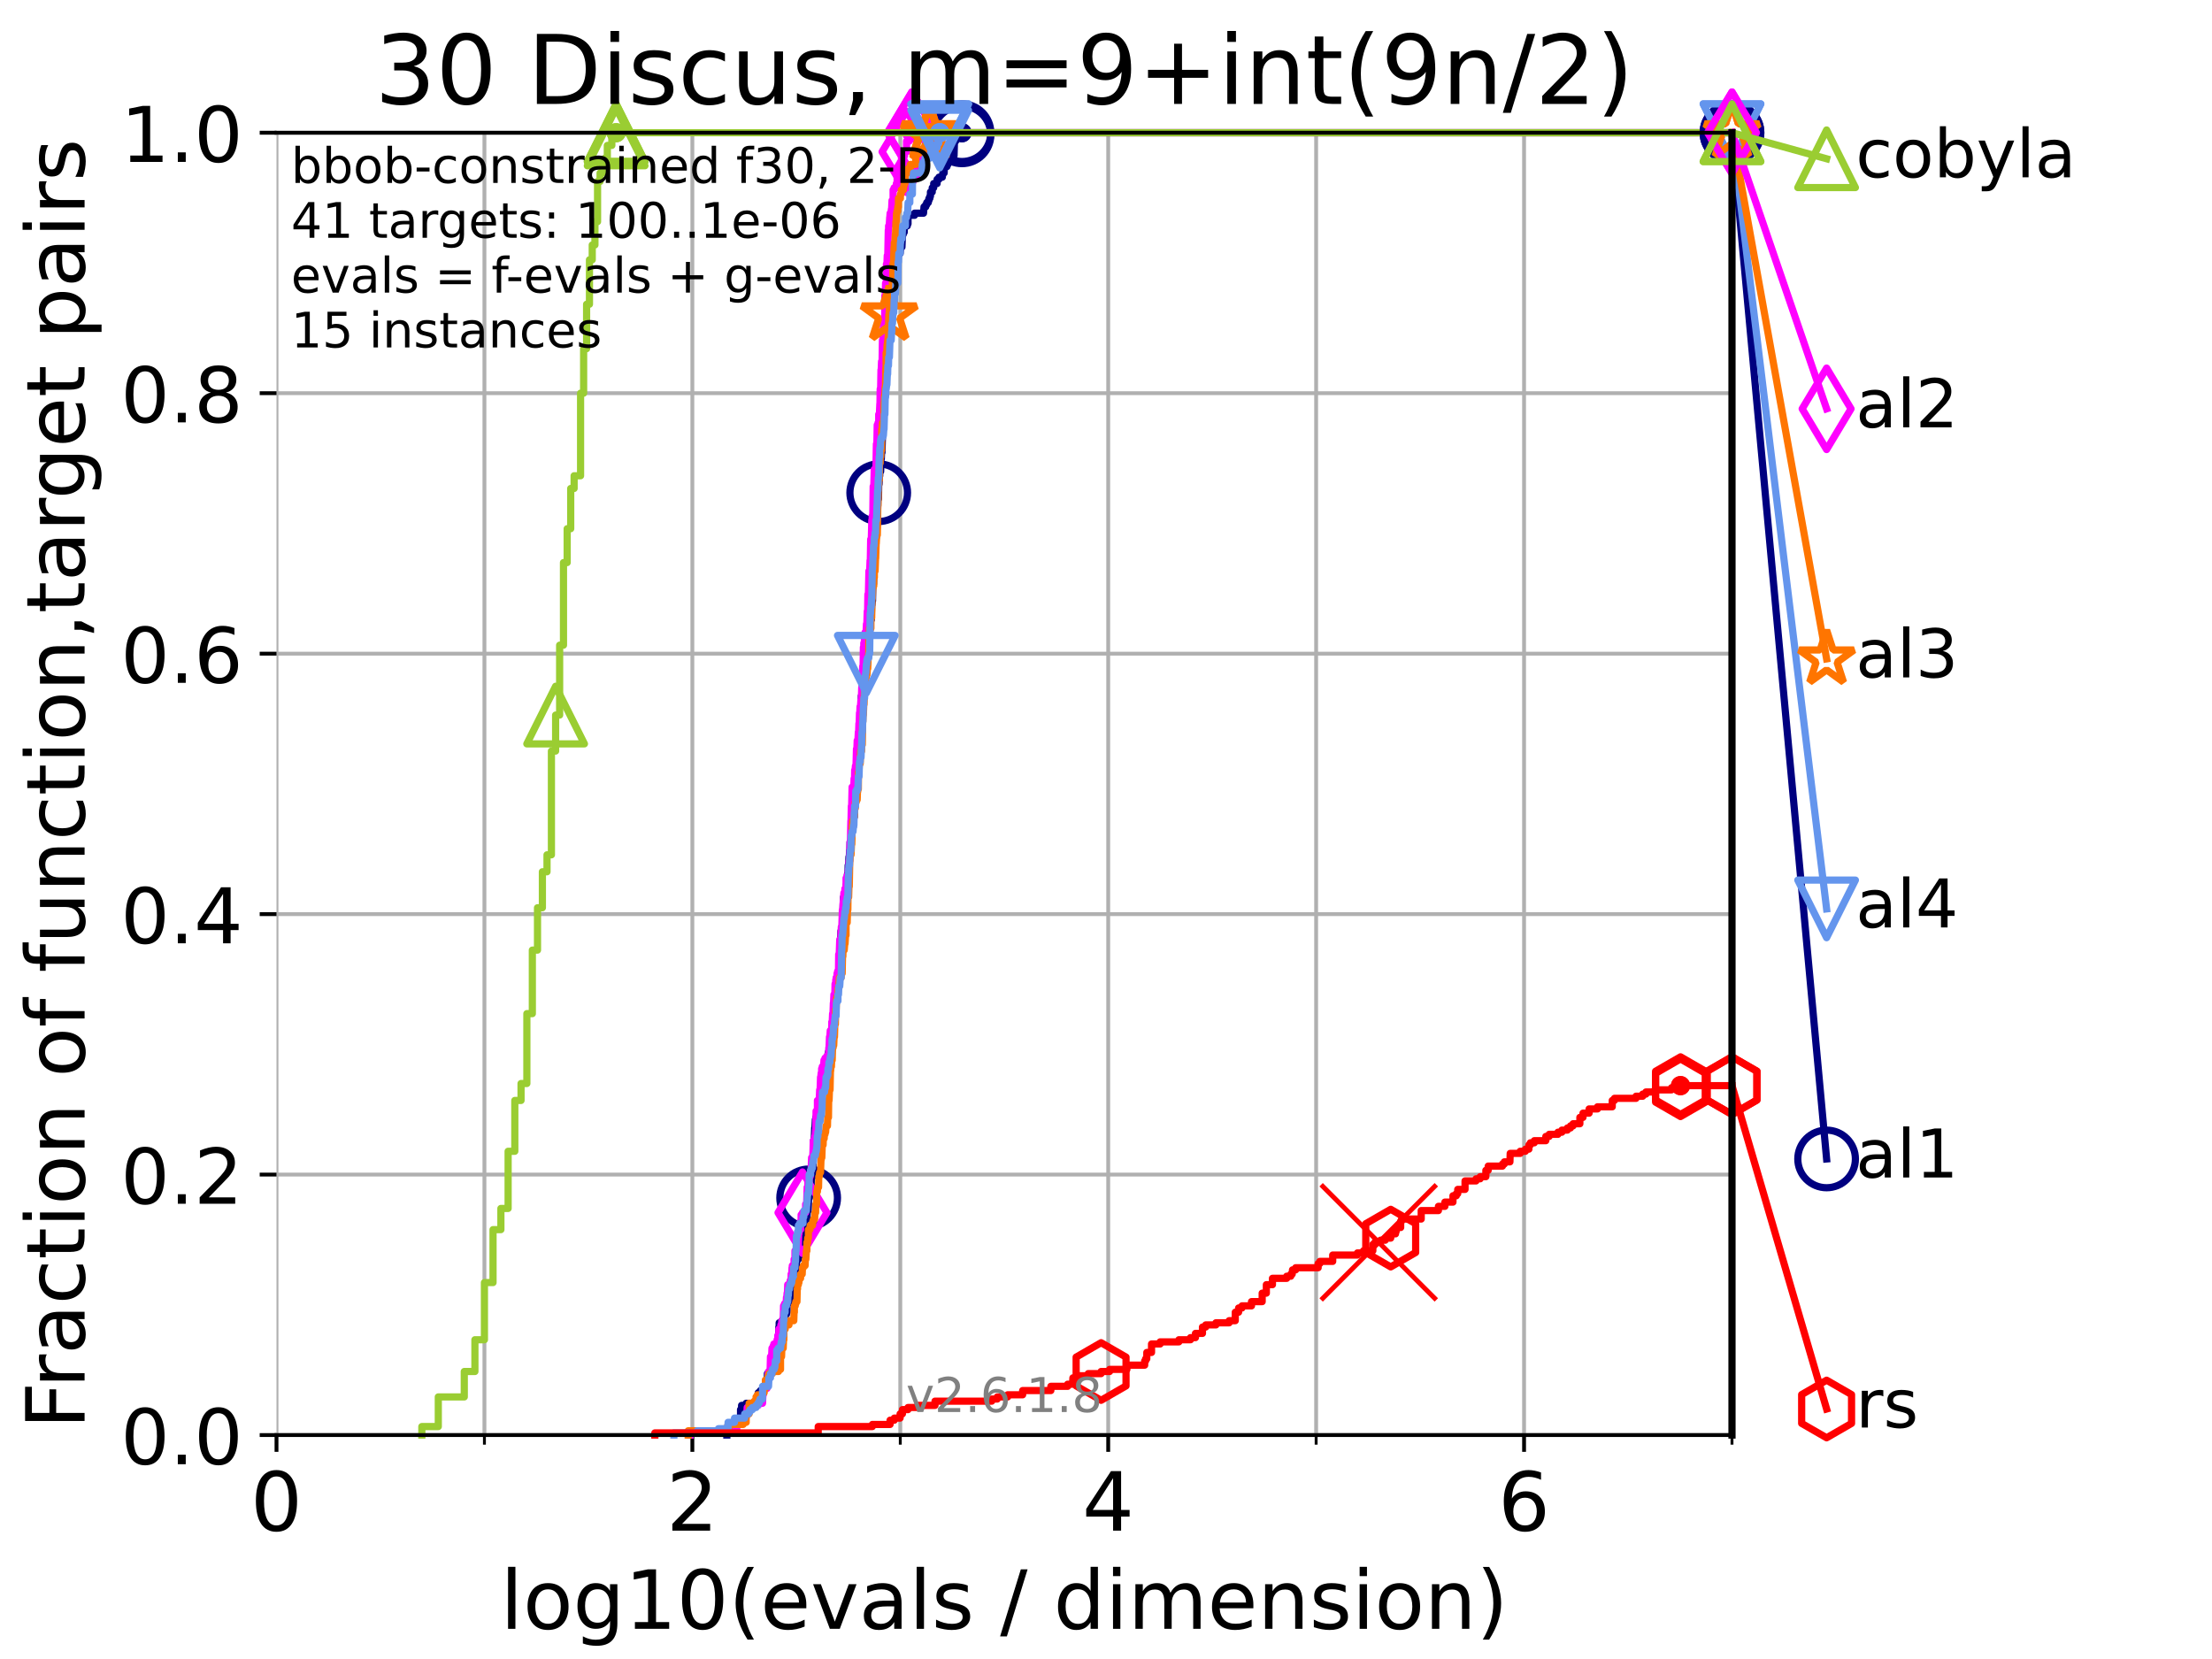 <?xml version="1.0" encoding="utf-8" standalone="no"?>
<!DOCTYPE svg PUBLIC "-//W3C//DTD SVG 1.1//EN"
  "http://www.w3.org/Graphics/SVG/1.1/DTD/svg11.dtd">
<!-- Created with matplotlib (https://matplotlib.org/) -->
<svg height="345.6pt" version="1.1" viewBox="0 0 460.8 345.6" width="460.8pt" xmlns="http://www.w3.org/2000/svg" xmlns:xlink="http://www.w3.org/1999/xlink">
 <defs>
  <style type="text/css">*{stroke-linecap:butt;stroke-linejoin:round;}</style>
 </defs>
 <g id="figure_1">
  <g id="patch_1">
   <path d="M 0 345.6 
L 460.8 345.6 
L 460.8 0 
L 0 0 
z
" style="fill:#ffffff;"/>
  </g>
  <g id="axes_1">
   <g id="patch_2">
    <path d="M 57.6 298.944 
L 360.806 298.944 
L 360.806 27.648 
L 57.6 27.648 
z
" style="fill:#ffffff;"/>
   </g>
   <g id="matplotlib.axis_1">
    <g id="xtick_1">
     <g id="line2d_1">
      <path clip-path="url(#pd97b864922)" d="M 57.6 298.944 
L 57.6 27.648 
" style="fill:none;stroke:#b0b0b0;stroke-linecap:square;stroke-width:0.8;"/>
     </g>
     <g id="line2d_2">
      <defs>
       <path d="M 0 0 
L 0 3.5 
" id="m7865df1067" style="stroke:#000000;stroke-width:0.8;"/>
      </defs>
      <g>
       <use style="stroke:#000000;stroke-width:0.8;" x="57.6" xlink:href="#m7865df1067" y="298.944"/>
      </g>
     </g>
     <g id="text_1">
      <!-- 0 -->
      <g transform="translate(52.192 318.861)scale(0.17 -0.17)">
       <defs>
        <path d="M 31.781 66.406 
Q 24.172 66.406 20.328 58.906 
Q 16.5 51.422 16.5 36.375 
Q 16.5 21.391 20.328 13.891 
Q 24.172 6.391 31.781 6.391 
Q 39.453 6.391 43.281 13.891 
Q 47.125 21.391 47.125 36.375 
Q 47.125 51.422 43.281 58.906 
Q 39.453 66.406 31.781 66.406 
z
M 31.781 74.219 
Q 44.047 74.219 50.516 64.516 
Q 56.984 54.828 56.984 36.375 
Q 56.984 17.969 50.516 8.266 
Q 44.047 -1.422 31.781 -1.422 
Q 19.531 -1.422 13.062 8.266 
Q 6.594 17.969 6.594 36.375 
Q 6.594 54.828 13.062 64.516 
Q 19.531 74.219 31.781 74.219 
z
" id="DejaVuSans-48"/>
       </defs>
       <use xlink:href="#DejaVuSans-48"/>
      </g>
     </g>
    </g>
    <g id="xtick_2">
     <g id="line2d_3">
      <path clip-path="url(#pd97b864922)" d="M 144.23 298.944 
L 144.23 27.648 
" style="fill:none;stroke:#b0b0b0;stroke-linecap:square;stroke-width:0.8;"/>
     </g>
     <g id="line2d_4">
      <g>
       <use style="stroke:#000000;stroke-width:0.8;" x="144.23" xlink:href="#m7865df1067" y="298.944"/>
      </g>
     </g>
     <g id="text_2">
      <!-- 2 -->
      <g transform="translate(138.822 318.861)scale(0.17 -0.17)">
       <defs>
        <path d="M 19.188 8.297 
L 53.609 8.297 
L 53.609 0 
L 7.328 0 
L 7.328 8.297 
Q 12.938 14.109 22.625 23.891 
Q 32.328 33.688 34.812 36.531 
Q 39.547 41.844 41.422 45.531 
Q 43.312 49.219 43.312 52.781 
Q 43.312 58.594 39.234 62.25 
Q 35.156 65.922 28.609 65.922 
Q 23.969 65.922 18.812 64.312 
Q 13.672 62.703 7.812 59.422 
L 7.812 69.391 
Q 13.766 71.781 18.938 73 
Q 24.125 74.219 28.422 74.219 
Q 39.75 74.219 46.484 68.547 
Q 53.219 62.891 53.219 53.422 
Q 53.219 48.922 51.531 44.891 
Q 49.859 40.875 45.406 35.406 
Q 44.188 33.984 37.641 27.219 
Q 31.109 20.453 19.188 8.297 
z
" id="DejaVuSans-50"/>
       </defs>
       <use xlink:href="#DejaVuSans-50"/>
      </g>
     </g>
    </g>
    <g id="xtick_3">
     <g id="line2d_5">
      <path clip-path="url(#pd97b864922)" d="M 230.861 298.944 
L 230.861 27.648 
" style="fill:none;stroke:#b0b0b0;stroke-linecap:square;stroke-width:0.8;"/>
     </g>
     <g id="line2d_6">
      <g>
       <use style="stroke:#000000;stroke-width:0.8;" x="230.861" xlink:href="#m7865df1067" y="298.944"/>
      </g>
     </g>
     <g id="text_3">
      <!-- 4 -->
      <g transform="translate(225.453 318.861)scale(0.17 -0.17)">
       <defs>
        <path d="M 37.797 64.312 
L 12.891 25.391 
L 37.797 25.391 
z
M 35.203 72.906 
L 47.609 72.906 
L 47.609 25.391 
L 58.016 25.391 
L 58.016 17.188 
L 47.609 17.188 
L 47.609 0 
L 37.797 0 
L 37.797 17.188 
L 4.891 17.188 
L 4.891 26.703 
z
" id="DejaVuSans-52"/>
       </defs>
       <use xlink:href="#DejaVuSans-52"/>
      </g>
     </g>
    </g>
    <g id="xtick_4">
     <g id="line2d_7">
      <path clip-path="url(#pd97b864922)" d="M 317.491 298.944 
L 317.491 27.648 
" style="fill:none;stroke:#b0b0b0;stroke-linecap:square;stroke-width:0.8;"/>
     </g>
     <g id="line2d_8">
      <g>
       <use style="stroke:#000000;stroke-width:0.8;" x="317.491" xlink:href="#m7865df1067" y="298.944"/>
      </g>
     </g>
     <g id="text_4">
      <!-- 6 -->
      <g transform="translate(312.083 318.861)scale(0.17 -0.17)">
       <defs>
        <path d="M 33.016 40.375 
Q 26.375 40.375 22.484 35.828 
Q 18.609 31.297 18.609 23.391 
Q 18.609 15.531 22.484 10.953 
Q 26.375 6.391 33.016 6.391 
Q 39.656 6.391 43.531 10.953 
Q 47.406 15.531 47.406 23.391 
Q 47.406 31.297 43.531 35.828 
Q 39.656 40.375 33.016 40.375 
z
M 52.594 71.297 
L 52.594 62.312 
Q 48.875 64.062 45.094 64.984 
Q 41.312 65.922 37.594 65.922 
Q 27.828 65.922 22.672 59.328 
Q 17.531 52.734 16.797 39.406 
Q 19.672 43.656 24.016 45.922 
Q 28.375 48.188 33.594 48.188 
Q 44.578 48.188 50.953 41.516 
Q 57.328 34.859 57.328 23.391 
Q 57.328 12.156 50.688 5.359 
Q 44.047 -1.422 33.016 -1.422 
Q 20.359 -1.422 13.672 8.266 
Q 6.984 17.969 6.984 36.375 
Q 6.984 53.656 15.188 63.938 
Q 23.391 74.219 37.203 74.219 
Q 40.922 74.219 44.703 73.484 
Q 48.484 72.75 52.594 71.297 
z
" id="DejaVuSans-54"/>
       </defs>
       <use xlink:href="#DejaVuSans-54"/>
      </g>
     </g>
    </g>
    <g id="xtick_5">
     <g id="line2d_9">
      <path clip-path="url(#pd97b864922)" d="M 100.915 298.944 
L 100.915 27.648 
" style="fill:none;stroke:#b0b0b0;stroke-linecap:square;stroke-width:0.8;"/>
     </g>
     <g id="line2d_10">
      <defs>
       <path d="M 0 0 
L 0 2 
" id="m560cf22630" style="stroke:#000000;stroke-width:0.6;"/>
      </defs>
      <g>
       <use style="stroke:#000000;stroke-width:0.6;" x="100.915" xlink:href="#m560cf22630" y="298.944"/>
      </g>
     </g>
    </g>
    <g id="xtick_6">
     <g id="line2d_11">
      <path clip-path="url(#pd97b864922)" d="M 187.546 298.944 
L 187.546 27.648 
" style="fill:none;stroke:#b0b0b0;stroke-linecap:square;stroke-width:0.8;"/>
     </g>
     <g id="line2d_12">
      <g>
       <use style="stroke:#000000;stroke-width:0.6;" x="187.546" xlink:href="#m560cf22630" y="298.944"/>
      </g>
     </g>
    </g>
    <g id="xtick_7">
     <g id="line2d_13">
      <path clip-path="url(#pd97b864922)" d="M 274.176 298.944 
L 274.176 27.648 
" style="fill:none;stroke:#b0b0b0;stroke-linecap:square;stroke-width:0.8;"/>
     </g>
     <g id="line2d_14">
      <g>
       <use style="stroke:#000000;stroke-width:0.6;" x="274.176" xlink:href="#m560cf22630" y="298.944"/>
      </g>
     </g>
    </g>
    <g id="xtick_8">
     <g id="line2d_15">
      <path clip-path="url(#pd97b864922)" d="M 360.806 298.944 
L 360.806 27.648 
" style="fill:none;stroke:#b0b0b0;stroke-linecap:square;stroke-width:0.8;"/>
     </g>
     <g id="line2d_16">
      <g>
       <use style="stroke:#000000;stroke-width:0.6;" x="360.806" xlink:href="#m560cf22630" y="298.944"/>
      </g>
     </g>
    </g>
    <g id="text_5">
     <!-- log10(evals / dimension) -->
     <g transform="translate(104.239 339.314)scale(0.17 -0.17)">
      <defs>
       <path d="M 9.422 75.984 
L 18.406 75.984 
L 18.406 0 
L 9.422 0 
z
" id="DejaVuSans-108"/>
       <path d="M 30.609 48.391 
Q 23.391 48.391 19.188 42.75 
Q 14.984 37.109 14.984 27.297 
Q 14.984 17.484 19.156 11.844 
Q 23.344 6.203 30.609 6.203 
Q 37.797 6.203 41.984 11.859 
Q 46.188 17.531 46.188 27.297 
Q 46.188 37.016 41.984 42.703 
Q 37.797 48.391 30.609 48.391 
z
M 30.609 56 
Q 42.328 56 49.016 48.375 
Q 55.719 40.766 55.719 27.297 
Q 55.719 13.875 49.016 6.219 
Q 42.328 -1.422 30.609 -1.422 
Q 18.844 -1.422 12.172 6.219 
Q 5.516 13.875 5.516 27.297 
Q 5.516 40.766 12.172 48.375 
Q 18.844 56 30.609 56 
z
" id="DejaVuSans-111"/>
       <path d="M 45.406 27.984 
Q 45.406 37.75 41.375 43.109 
Q 37.359 48.484 30.078 48.484 
Q 22.859 48.484 18.828 43.109 
Q 14.797 37.75 14.797 27.984 
Q 14.797 18.266 18.828 12.891 
Q 22.859 7.516 30.078 7.516 
Q 37.359 7.516 41.375 12.891 
Q 45.406 18.266 45.406 27.984 
z
M 54.391 6.781 
Q 54.391 -7.172 48.188 -13.984 
Q 42 -20.797 29.203 -20.797 
Q 24.469 -20.797 20.266 -20.094 
Q 16.062 -19.391 12.109 -17.922 
L 12.109 -9.188 
Q 16.062 -11.328 19.922 -12.344 
Q 23.781 -13.375 27.781 -13.375 
Q 36.625 -13.375 41.016 -8.766 
Q 45.406 -4.156 45.406 5.172 
L 45.406 9.625 
Q 42.625 4.781 38.281 2.391 
Q 33.938 0 27.875 0 
Q 17.828 0 11.672 7.656 
Q 5.516 15.328 5.516 27.984 
Q 5.516 40.672 11.672 48.328 
Q 17.828 56 27.875 56 
Q 33.938 56 38.281 53.609 
Q 42.625 51.219 45.406 46.391 
L 45.406 54.688 
L 54.391 54.688 
z
" id="DejaVuSans-103"/>
       <path d="M 12.406 8.297 
L 28.516 8.297 
L 28.516 63.922 
L 10.984 60.406 
L 10.984 69.391 
L 28.422 72.906 
L 38.281 72.906 
L 38.281 8.297 
L 54.391 8.297 
L 54.391 0 
L 12.406 0 
z
" id="DejaVuSans-49"/>
       <path d="M 31 75.875 
Q 24.469 64.656 21.281 53.656 
Q 18.109 42.672 18.109 31.391 
Q 18.109 20.125 21.312 9.062 
Q 24.516 -2 31 -13.188 
L 23.188 -13.188 
Q 15.875 -1.703 12.234 9.375 
Q 8.594 20.453 8.594 31.391 
Q 8.594 42.281 12.203 53.312 
Q 15.828 64.359 23.188 75.875 
z
" id="DejaVuSans-40"/>
       <path d="M 56.203 29.594 
L 56.203 25.203 
L 14.891 25.203 
Q 15.484 15.922 20.484 11.062 
Q 25.484 6.203 34.422 6.203 
Q 39.594 6.203 44.453 7.469 
Q 49.312 8.734 54.109 11.281 
L 54.109 2.781 
Q 49.266 0.734 44.188 -0.344 
Q 39.109 -1.422 33.891 -1.422 
Q 20.797 -1.422 13.156 6.188 
Q 5.516 13.812 5.516 26.812 
Q 5.516 40.234 12.766 48.109 
Q 20.016 56 32.328 56 
Q 43.359 56 49.781 48.891 
Q 56.203 41.797 56.203 29.594 
z
M 47.219 32.234 
Q 47.125 39.594 43.094 43.984 
Q 39.062 48.391 32.422 48.391 
Q 24.906 48.391 20.391 44.141 
Q 15.875 39.891 15.188 32.172 
z
" id="DejaVuSans-101"/>
       <path d="M 2.984 54.688 
L 12.5 54.688 
L 29.594 8.797 
L 46.688 54.688 
L 56.203 54.688 
L 35.688 0 
L 23.484 0 
z
" id="DejaVuSans-118"/>
       <path d="M 34.281 27.484 
Q 23.391 27.484 19.188 25 
Q 14.984 22.516 14.984 16.5 
Q 14.984 11.719 18.141 8.906 
Q 21.297 6.109 26.703 6.109 
Q 34.188 6.109 38.703 11.406 
Q 43.219 16.703 43.219 25.484 
L 43.219 27.484 
z
M 52.203 31.203 
L 52.203 0 
L 43.219 0 
L 43.219 8.297 
Q 40.141 3.328 35.547 0.953 
Q 30.953 -1.422 24.312 -1.422 
Q 15.922 -1.422 10.953 3.297 
Q 6 8.016 6 15.922 
Q 6 25.141 12.172 29.828 
Q 18.359 34.516 30.609 34.516 
L 43.219 34.516 
L 43.219 35.406 
Q 43.219 41.609 39.141 45 
Q 35.062 48.391 27.688 48.391 
Q 23 48.391 18.547 47.266 
Q 14.109 46.141 10.016 43.891 
L 10.016 52.203 
Q 14.938 54.109 19.578 55.047 
Q 24.219 56 28.609 56 
Q 40.484 56 46.344 49.844 
Q 52.203 43.703 52.203 31.203 
z
" id="DejaVuSans-97"/>
       <path d="M 44.281 53.078 
L 44.281 44.578 
Q 40.484 46.531 36.375 47.5 
Q 32.281 48.484 27.875 48.484 
Q 21.188 48.484 17.844 46.438 
Q 14.5 44.391 14.5 40.281 
Q 14.5 37.156 16.891 35.375 
Q 19.281 33.594 26.516 31.984 
L 29.594 31.297 
Q 39.156 29.25 43.188 25.516 
Q 47.219 21.781 47.219 15.094 
Q 47.219 7.469 41.188 3.016 
Q 35.156 -1.422 24.609 -1.422 
Q 20.219 -1.422 15.453 -0.562 
Q 10.688 0.297 5.422 2 
L 5.422 11.281 
Q 10.406 8.688 15.234 7.391 
Q 20.062 6.109 24.812 6.109 
Q 31.156 6.109 34.562 8.281 
Q 37.984 10.453 37.984 14.406 
Q 37.984 18.062 35.516 20.016 
Q 33.062 21.969 24.703 23.781 
L 21.578 24.516 
Q 13.234 26.266 9.516 29.906 
Q 5.812 33.547 5.812 39.891 
Q 5.812 47.609 11.281 51.797 
Q 16.75 56 26.812 56 
Q 31.781 56 36.172 55.266 
Q 40.578 54.547 44.281 53.078 
z
" id="DejaVuSans-115"/>
       <path id="DejaVuSans-32"/>
       <path d="M 25.391 72.906 
L 33.688 72.906 
L 8.297 -9.281 
L 0 -9.281 
z
" id="DejaVuSans-47"/>
       <path d="M 45.406 46.391 
L 45.406 75.984 
L 54.391 75.984 
L 54.391 0 
L 45.406 0 
L 45.406 8.203 
Q 42.578 3.328 38.25 0.953 
Q 33.938 -1.422 27.875 -1.422 
Q 17.969 -1.422 11.734 6.484 
Q 5.516 14.406 5.516 27.297 
Q 5.516 40.188 11.734 48.094 
Q 17.969 56 27.875 56 
Q 33.938 56 38.25 53.625 
Q 42.578 51.266 45.406 46.391 
z
M 14.797 27.297 
Q 14.797 17.391 18.875 11.75 
Q 22.953 6.109 30.078 6.109 
Q 37.203 6.109 41.297 11.75 
Q 45.406 17.391 45.406 27.297 
Q 45.406 37.203 41.297 42.844 
Q 37.203 48.484 30.078 48.484 
Q 22.953 48.484 18.875 42.844 
Q 14.797 37.203 14.797 27.297 
z
" id="DejaVuSans-100"/>
       <path d="M 9.422 54.688 
L 18.406 54.688 
L 18.406 0 
L 9.422 0 
z
M 9.422 75.984 
L 18.406 75.984 
L 18.406 64.594 
L 9.422 64.594 
z
" id="DejaVuSans-105"/>
       <path d="M 52 44.188 
Q 55.375 50.25 60.062 53.125 
Q 64.75 56 71.094 56 
Q 79.641 56 84.281 50.016 
Q 88.922 44.047 88.922 33.016 
L 88.922 0 
L 79.891 0 
L 79.891 32.719 
Q 79.891 40.578 77.094 44.375 
Q 74.312 48.188 68.609 48.188 
Q 61.625 48.188 57.562 43.547 
Q 53.516 38.922 53.516 30.906 
L 53.516 0 
L 44.484 0 
L 44.484 32.719 
Q 44.484 40.625 41.703 44.406 
Q 38.922 48.188 33.109 48.188 
Q 26.219 48.188 22.156 43.531 
Q 18.109 38.875 18.109 30.906 
L 18.109 0 
L 9.078 0 
L 9.078 54.688 
L 18.109 54.688 
L 18.109 46.188 
Q 21.188 51.219 25.484 53.609 
Q 29.781 56 35.688 56 
Q 41.656 56 45.828 52.969 
Q 50 49.953 52 44.188 
z
" id="DejaVuSans-109"/>
       <path d="M 54.891 33.016 
L 54.891 0 
L 45.906 0 
L 45.906 32.719 
Q 45.906 40.484 42.875 44.328 
Q 39.844 48.188 33.797 48.188 
Q 26.516 48.188 22.312 43.547 
Q 18.109 38.922 18.109 30.906 
L 18.109 0 
L 9.078 0 
L 9.078 54.688 
L 18.109 54.688 
L 18.109 46.188 
Q 21.344 51.125 25.703 53.562 
Q 30.078 56 35.797 56 
Q 45.219 56 50.047 50.172 
Q 54.891 44.344 54.891 33.016 
z
" id="DejaVuSans-110"/>
       <path d="M 8.016 75.875 
L 15.828 75.875 
Q 23.141 64.359 26.781 53.312 
Q 30.422 42.281 30.422 31.391 
Q 30.422 20.453 26.781 9.375 
Q 23.141 -1.703 15.828 -13.188 
L 8.016 -13.188 
Q 14.5 -2 17.703 9.062 
Q 20.906 20.125 20.906 31.391 
Q 20.906 42.672 17.703 53.656 
Q 14.5 64.656 8.016 75.875 
z
" id="DejaVuSans-41"/>
      </defs>
      <use xlink:href="#DejaVuSans-108"/>
      <use x="27.783" xlink:href="#DejaVuSans-111"/>
      <use x="88.965" xlink:href="#DejaVuSans-103"/>
      <use x="152.441" xlink:href="#DejaVuSans-49"/>
      <use x="216.064" xlink:href="#DejaVuSans-48"/>
      <use x="279.688" xlink:href="#DejaVuSans-40"/>
      <use x="318.701" xlink:href="#DejaVuSans-101"/>
      <use x="380.225" xlink:href="#DejaVuSans-118"/>
      <use x="439.404" xlink:href="#DejaVuSans-97"/>
      <use x="500.684" xlink:href="#DejaVuSans-108"/>
      <use x="528.467" xlink:href="#DejaVuSans-115"/>
      <use x="580.566" xlink:href="#DejaVuSans-32"/>
      <use x="612.354" xlink:href="#DejaVuSans-47"/>
      <use x="646.045" xlink:href="#DejaVuSans-32"/>
      <use x="677.832" xlink:href="#DejaVuSans-100"/>
      <use x="741.309" xlink:href="#DejaVuSans-105"/>
      <use x="769.092" xlink:href="#DejaVuSans-109"/>
      <use x="866.504" xlink:href="#DejaVuSans-101"/>
      <use x="928.027" xlink:href="#DejaVuSans-110"/>
      <use x="991.406" xlink:href="#DejaVuSans-115"/>
      <use x="1043.506" xlink:href="#DejaVuSans-105"/>
      <use x="1071.289" xlink:href="#DejaVuSans-111"/>
      <use x="1132.471" xlink:href="#DejaVuSans-110"/>
      <use x="1195.85" xlink:href="#DejaVuSans-41"/>
     </g>
    </g>
   </g>
   <g id="matplotlib.axis_2">
    <g id="ytick_1">
     <g id="line2d_17">
      <path clip-path="url(#pd97b864922)" d="M 57.6 298.944 
L 360.806 298.944 
" style="fill:none;stroke:#b0b0b0;stroke-linecap:square;stroke-width:0.8;"/>
     </g>
     <g id="line2d_18">
      <defs>
       <path d="M 0 0 
L -3.5 0 
" id="m495ec54544" style="stroke:#000000;stroke-width:0.8;"/>
      </defs>
      <g>
       <use style="stroke:#000000;stroke-width:0.8;" x="57.6" xlink:href="#m495ec54544" y="298.944"/>
      </g>
     </g>
     <g id="text_6">
      <!-- 0.0 -->
      <g transform="translate(25.155 305.023)scale(0.16 -0.16)">
       <defs>
        <path d="M 10.688 12.406 
L 21 12.406 
L 21 0 
L 10.688 0 
z
" id="DejaVuSans-46"/>
       </defs>
       <use xlink:href="#DejaVuSans-48"/>
       <use x="63.623" xlink:href="#DejaVuSans-46"/>
       <use x="95.41" xlink:href="#DejaVuSans-48"/>
      </g>
     </g>
    </g>
    <g id="ytick_2">
     <g id="line2d_19">
      <path clip-path="url(#pd97b864922)" d="M 57.6 244.685 
L 360.806 244.685 
" style="fill:none;stroke:#b0b0b0;stroke-linecap:square;stroke-width:0.8;"/>
     </g>
     <g id="line2d_20">
      <g>
       <use style="stroke:#000000;stroke-width:0.8;" x="57.6" xlink:href="#m495ec54544" y="244.685"/>
      </g>
     </g>
     <g id="text_7">
      <!-- 0.2 -->
      <g transform="translate(25.155 250.764)scale(0.16 -0.16)">
       <use xlink:href="#DejaVuSans-48"/>
       <use x="63.623" xlink:href="#DejaVuSans-46"/>
       <use x="95.41" xlink:href="#DejaVuSans-50"/>
      </g>
     </g>
    </g>
    <g id="ytick_3">
     <g id="line2d_21">
      <path clip-path="url(#pd97b864922)" d="M 57.6 190.426 
L 360.806 190.426 
" style="fill:none;stroke:#b0b0b0;stroke-linecap:square;stroke-width:0.8;"/>
     </g>
     <g id="line2d_22">
      <g>
       <use style="stroke:#000000;stroke-width:0.8;" x="57.6" xlink:href="#m495ec54544" y="190.426"/>
      </g>
     </g>
     <g id="text_8">
      <!-- 0.4 -->
      <g transform="translate(25.155 196.504)scale(0.16 -0.16)">
       <use xlink:href="#DejaVuSans-48"/>
       <use x="63.623" xlink:href="#DejaVuSans-46"/>
       <use x="95.41" xlink:href="#DejaVuSans-52"/>
      </g>
     </g>
    </g>
    <g id="ytick_4">
     <g id="line2d_23">
      <path clip-path="url(#pd97b864922)" d="M 57.6 136.166 
L 360.806 136.166 
" style="fill:none;stroke:#b0b0b0;stroke-linecap:square;stroke-width:0.8;"/>
     </g>
     <g id="line2d_24">
      <g>
       <use style="stroke:#000000;stroke-width:0.8;" x="57.6" xlink:href="#m495ec54544" y="136.166"/>
      </g>
     </g>
     <g id="text_9">
      <!-- 0.6 -->
      <g transform="translate(25.155 142.245)scale(0.16 -0.16)">
       <use xlink:href="#DejaVuSans-48"/>
       <use x="63.623" xlink:href="#DejaVuSans-46"/>
       <use x="95.41" xlink:href="#DejaVuSans-54"/>
      </g>
     </g>
    </g>
    <g id="ytick_5">
     <g id="line2d_25">
      <path clip-path="url(#pd97b864922)" d="M 57.6 81.907 
L 360.806 81.907 
" style="fill:none;stroke:#b0b0b0;stroke-linecap:square;stroke-width:0.8;"/>
     </g>
     <g id="line2d_26">
      <g>
       <use style="stroke:#000000;stroke-width:0.8;" x="57.6" xlink:href="#m495ec54544" y="81.907"/>
      </g>
     </g>
     <g id="text_10">
      <!-- 0.8 -->
      <g transform="translate(25.155 87.986)scale(0.16 -0.16)">
       <defs>
        <path d="M 31.781 34.625 
Q 24.75 34.625 20.719 30.859 
Q 16.703 27.094 16.703 20.516 
Q 16.703 13.922 20.719 10.156 
Q 24.75 6.391 31.781 6.391 
Q 38.812 6.391 42.859 10.172 
Q 46.922 13.969 46.922 20.516 
Q 46.922 27.094 42.891 30.859 
Q 38.875 34.625 31.781 34.625 
z
M 21.922 38.812 
Q 15.578 40.375 12.031 44.719 
Q 8.5 49.078 8.5 55.328 
Q 8.5 64.062 14.719 69.141 
Q 20.953 74.219 31.781 74.219 
Q 42.672 74.219 48.875 69.141 
Q 55.078 64.062 55.078 55.328 
Q 55.078 49.078 51.531 44.719 
Q 48 40.375 41.703 38.812 
Q 48.828 37.156 52.797 32.312 
Q 56.781 27.484 56.781 20.516 
Q 56.781 9.906 50.312 4.234 
Q 43.844 -1.422 31.781 -1.422 
Q 19.734 -1.422 13.25 4.234 
Q 6.781 9.906 6.781 20.516 
Q 6.781 27.484 10.781 32.312 
Q 14.797 37.156 21.922 38.812 
z
M 18.312 54.391 
Q 18.312 48.734 21.844 45.562 
Q 25.391 42.391 31.781 42.391 
Q 38.141 42.391 41.719 45.562 
Q 45.312 48.734 45.312 54.391 
Q 45.312 60.062 41.719 63.234 
Q 38.141 66.406 31.781 66.406 
Q 25.391 66.406 21.844 63.234 
Q 18.312 60.062 18.312 54.391 
z
" id="DejaVuSans-56"/>
       </defs>
       <use xlink:href="#DejaVuSans-48"/>
       <use x="63.623" xlink:href="#DejaVuSans-46"/>
       <use x="95.41" xlink:href="#DejaVuSans-56"/>
      </g>
     </g>
    </g>
    <g id="ytick_6">
     <g id="line2d_27">
      <path clip-path="url(#pd97b864922)" d="M 57.6 27.648 
L 360.806 27.648 
" style="fill:none;stroke:#b0b0b0;stroke-linecap:square;stroke-width:0.8;"/>
     </g>
     <g id="line2d_28">
      <g>
       <use style="stroke:#000000;stroke-width:0.8;" x="57.6" xlink:href="#m495ec54544" y="27.648"/>
      </g>
     </g>
     <g id="text_11">
      <!-- 1.0 -->
      <g transform="translate(25.155 33.727)scale(0.16 -0.16)">
       <use xlink:href="#DejaVuSans-49"/>
       <use x="63.623" xlink:href="#DejaVuSans-46"/>
       <use x="95.41" xlink:href="#DejaVuSans-48"/>
      </g>
     </g>
    </g>
    <g id="text_12">
     <!-- Fraction of function,target pairs -->
     <g transform="translate(17.62 297.681)rotate(-90)scale(0.17 -0.17)">
      <defs>
       <path d="M 9.812 72.906 
L 51.703 72.906 
L 51.703 64.594 
L 19.672 64.594 
L 19.672 43.109 
L 48.578 43.109 
L 48.578 34.812 
L 19.672 34.812 
L 19.672 0 
L 9.812 0 
z
" id="DejaVuSans-70"/>
       <path d="M 41.109 46.297 
Q 39.594 47.172 37.812 47.578 
Q 36.031 48 33.891 48 
Q 26.266 48 22.188 43.047 
Q 18.109 38.094 18.109 28.812 
L 18.109 0 
L 9.078 0 
L 9.078 54.688 
L 18.109 54.688 
L 18.109 46.188 
Q 20.953 51.172 25.484 53.578 
Q 30.031 56 36.531 56 
Q 37.453 56 38.578 55.875 
Q 39.703 55.766 41.062 55.516 
z
" id="DejaVuSans-114"/>
       <path d="M 48.781 52.594 
L 48.781 44.188 
Q 44.969 46.297 41.141 47.344 
Q 37.312 48.391 33.406 48.391 
Q 24.656 48.391 19.812 42.844 
Q 14.984 37.312 14.984 27.297 
Q 14.984 17.281 19.812 11.734 
Q 24.656 6.203 33.406 6.203 
Q 37.312 6.203 41.141 7.25 
Q 44.969 8.297 48.781 10.406 
L 48.781 2.094 
Q 45.016 0.344 40.984 -0.531 
Q 36.969 -1.422 32.422 -1.422 
Q 20.062 -1.422 12.781 6.344 
Q 5.516 14.109 5.516 27.297 
Q 5.516 40.672 12.859 48.328 
Q 20.219 56 33.016 56 
Q 37.156 56 41.109 55.141 
Q 45.062 54.297 48.781 52.594 
z
" id="DejaVuSans-99"/>
       <path d="M 18.312 70.219 
L 18.312 54.688 
L 36.812 54.688 
L 36.812 47.703 
L 18.312 47.703 
L 18.312 18.016 
Q 18.312 11.328 20.141 9.422 
Q 21.969 7.516 27.594 7.516 
L 36.812 7.516 
L 36.812 0 
L 27.594 0 
Q 17.188 0 13.234 3.875 
Q 9.281 7.766 9.281 18.016 
L 9.281 47.703 
L 2.688 47.703 
L 2.688 54.688 
L 9.281 54.688 
L 9.281 70.219 
z
" id="DejaVuSans-116"/>
       <path d="M 37.109 75.984 
L 37.109 68.5 
L 28.516 68.5 
Q 23.688 68.5 21.797 66.547 
Q 19.922 64.594 19.922 59.516 
L 19.922 54.688 
L 34.719 54.688 
L 34.719 47.703 
L 19.922 47.703 
L 19.922 0 
L 10.891 0 
L 10.891 47.703 
L 2.297 47.703 
L 2.297 54.688 
L 10.891 54.688 
L 10.891 58.5 
Q 10.891 67.625 15.141 71.797 
Q 19.391 75.984 28.609 75.984 
z
" id="DejaVuSans-102"/>
       <path d="M 8.5 21.578 
L 8.5 54.688 
L 17.484 54.688 
L 17.484 21.922 
Q 17.484 14.156 20.5 10.266 
Q 23.531 6.391 29.594 6.391 
Q 36.859 6.391 41.078 11.031 
Q 45.312 15.672 45.312 23.688 
L 45.312 54.688 
L 54.297 54.688 
L 54.297 0 
L 45.312 0 
L 45.312 8.406 
Q 42.047 3.422 37.719 1 
Q 33.406 -1.422 27.688 -1.422 
Q 18.266 -1.422 13.375 4.438 
Q 8.5 10.297 8.5 21.578 
z
M 31.109 56 
z
" id="DejaVuSans-117"/>
       <path d="M 11.719 12.406 
L 22.016 12.406 
L 22.016 4 
L 14.016 -11.625 
L 7.719 -11.625 
L 11.719 4 
z
" id="DejaVuSans-44"/>
       <path d="M 18.109 8.203 
L 18.109 -20.797 
L 9.078 -20.797 
L 9.078 54.688 
L 18.109 54.688 
L 18.109 46.391 
Q 20.953 51.266 25.266 53.625 
Q 29.594 56 35.594 56 
Q 45.562 56 51.781 48.094 
Q 58.016 40.188 58.016 27.297 
Q 58.016 14.406 51.781 6.484 
Q 45.562 -1.422 35.594 -1.422 
Q 29.594 -1.422 25.266 0.953 
Q 20.953 3.328 18.109 8.203 
z
M 48.688 27.297 
Q 48.688 37.203 44.609 42.844 
Q 40.531 48.484 33.406 48.484 
Q 26.266 48.484 22.188 42.844 
Q 18.109 37.203 18.109 27.297 
Q 18.109 17.391 22.188 11.75 
Q 26.266 6.109 33.406 6.109 
Q 40.531 6.109 44.609 11.75 
Q 48.688 17.391 48.688 27.297 
z
" id="DejaVuSans-112"/>
      </defs>
      <use xlink:href="#DejaVuSans-70"/>
      <use x="50.27" xlink:href="#DejaVuSans-114"/>
      <use x="91.383" xlink:href="#DejaVuSans-97"/>
      <use x="152.662" xlink:href="#DejaVuSans-99"/>
      <use x="207.643" xlink:href="#DejaVuSans-116"/>
      <use x="246.852" xlink:href="#DejaVuSans-105"/>
      <use x="274.635" xlink:href="#DejaVuSans-111"/>
      <use x="335.816" xlink:href="#DejaVuSans-110"/>
      <use x="399.195" xlink:href="#DejaVuSans-32"/>
      <use x="430.982" xlink:href="#DejaVuSans-111"/>
      <use x="492.164" xlink:href="#DejaVuSans-102"/>
      <use x="527.369" xlink:href="#DejaVuSans-32"/>
      <use x="559.156" xlink:href="#DejaVuSans-102"/>
      <use x="594.361" xlink:href="#DejaVuSans-117"/>
      <use x="657.74" xlink:href="#DejaVuSans-110"/>
      <use x="721.119" xlink:href="#DejaVuSans-99"/>
      <use x="776.1" xlink:href="#DejaVuSans-116"/>
      <use x="815.309" xlink:href="#DejaVuSans-105"/>
      <use x="843.092" xlink:href="#DejaVuSans-111"/>
      <use x="904.273" xlink:href="#DejaVuSans-110"/>
      <use x="967.652" xlink:href="#DejaVuSans-44"/>
      <use x="999.439" xlink:href="#DejaVuSans-116"/>
      <use x="1038.648" xlink:href="#DejaVuSans-97"/>
      <use x="1099.928" xlink:href="#DejaVuSans-114"/>
      <use x="1139.291" xlink:href="#DejaVuSans-103"/>
      <use x="1202.768" xlink:href="#DejaVuSans-101"/>
      <use x="1264.291" xlink:href="#DejaVuSans-116"/>
      <use x="1303.5" xlink:href="#DejaVuSans-32"/>
      <use x="1335.287" xlink:href="#DejaVuSans-112"/>
      <use x="1398.764" xlink:href="#DejaVuSans-97"/>
      <use x="1460.043" xlink:href="#DejaVuSans-105"/>
      <use x="1487.826" xlink:href="#DejaVuSans-114"/>
      <use x="1528.939" xlink:href="#DejaVuSans-115"/>
     </g>
    </g>
   </g>
   <g id="line2d_29">
    <defs>
     <path d="M 0 1.5 
C 0.398 1.5 0.779 1.342 1.061 1.061 
C 1.342 0.779 1.5 0.398 1.5 0 
C 1.5 -0.398 1.342 -0.779 1.061 -1.061 
C 0.779 -1.342 0.398 -1.5 0 -1.5 
C -0.398 -1.5 -0.779 -1.342 -1.061 -1.061 
C -1.342 -0.779 -1.5 -0.398 -1.5 0 
C -1.5 0.398 -1.342 0.779 -1.061 1.061 
C -0.779 1.342 -0.398 1.5 0 1.5 
z
" id="ma9022c9f11" style="stroke:#000080;"/>
    </defs>
    <g>
     <use style="fill:#000080;stroke:#000080;" x="200.4" xlink:href="#ma9022c9f11" y="27.648"/>
     <use style="fill:#000080;stroke:#000080;" x="200.4" xlink:href="#ma9022c9f11" y="27.648"/>
    </g>
   </g>
   <g id="line2d_30">
    <path d="M 151.414 298.944 
L 151.414 298.503 
L 151.669 298.503 
L 151.669 296.738 
L 152.895 296.738 
L 152.895 296.297 
L 153.594 296.297 
L 153.594 295.856 
L 154.268 295.856 
L 154.268 293.65 
L 154.487 293.65 
L 154.487 292.768 
L 155.444 292.768 
L 155.444 292.327 
L 157.871 292.327 
L 157.962 290.121 
L 158.41 290.121 
L 158.41 289.68 
L 158.934 289.68 
L 159.02 288.798 
L 159.61 288.798 
L 159.693 287.475 
L 159.858 287.475 
L 159.858 286.151 
L 160.263 286.151 
L 160.263 285.71 
L 160.66 285.71 
L 160.738 282.622 
L 161.126 282.622 
L 161.126 282.181 
L 161.505 282.181 
L 161.505 281.299 
L 161.877 281.299 
L 161.877 280.858 
L 162.023 280.858 
L 162.023 280.416 
L 162.169 280.416 
L 162.241 276.446 
L 162.313 276.446 
L 162.313 275.564 
L 162.88 275.564 
L 162.88 275.123 
L 163.157 275.123 
L 163.157 274.682 
L 163.294 274.682 
L 163.363 273.799 
L 163.833 273.799 
L 163.833 273.358 
L 163.965 273.358 
L 163.965 271.594 
L 164.162 271.594 
L 164.162 271.153 
L 164.613 271.153 
L 164.676 269.388 
L 164.866 269.388 
L 164.866 268.947 
L 165.053 268.947 
L 165.115 266.3 
L 165.177 266.3 
L 165.177 265.418 
L 165.423 265.418 
L 165.423 264.977 
L 165.904 264.977 
L 165.904 262.771 
L 166.023 262.771 
L 166.023 262.33 
L 166.316 262.33 
L 166.316 261.889 
L 166.432 261.889 
L 166.432 261.448 
L 166.832 261.448 
L 166.888 260.124 
L 167.001 260.124 
L 167.001 259.683 
L 167.224 259.683 
L 167.224 259.242 
L 167.444 259.242 
L 167.499 255.272 
L 167.608 255.272 
L 167.662 253.949 
L 168.09 253.949 
L 168.196 252.184 
L 168.353 252.184 
L 168.457 249.537 
L 168.612 249.537 
L 168.715 247.773 
L 168.817 247.773 
L 168.817 247.332 
L 168.969 247.332 
L 169.019 245.126 
L 169.319 245.126 
L 169.418 238.95 
L 169.467 238.95 
L 169.467 237.627 
L 169.614 237.627 
L 169.712 234.98 
L 169.76 234.98 
L 169.857 233.215 
L 169.953 233.215 
L 169.953 232.774 
L 170.143 232.774 
L 170.143 232.333 
L 170.285 232.333 
L 170.285 231.892 
L 170.473 231.892 
L 170.473 231.451 
L 170.658 231.451 
L 170.658 230.569 
L 170.842 230.569 
L 170.933 227.922 
L 171.069 227.922 
L 171.159 226.157 
L 171.204 226.157 
L 171.204 225.716 
L 171.383 225.716 
L 171.471 224.393 
L 171.647 224.393 
L 171.647 223.952 
L 171.994 223.952 
L 171.994 223.069 
L 172.123 223.069 
L 172.166 222.187 
L 172.251 222.187 
L 172.251 221.746 
L 172.42 221.746 
L 172.504 219.54 
L 172.587 219.54 
L 172.587 219.099 
L 172.712 219.099 
L 172.712 218.217 
L 172.835 218.217 
L 172.835 217.776 
L 172.999 217.776 
L 173.04 216.011 
L 173.121 216.011 
L 173.202 214.688 
L 173.322 214.688 
L 173.362 212.923 
L 173.522 212.923 
L 173.522 212.482 
L 173.64 212.482 
L 173.719 210.277 
L 173.758 210.277 
L 173.758 209.394 
L 173.914 209.394 
L 173.953 207.63 
L 174.069 207.63 
L 174.069 207.189 
L 174.222 207.189 
L 174.26 205.424 
L 174.336 205.424 
L 174.336 204.983 
L 174.488 204.983 
L 174.563 204.101 
L 174.6 204.101 
L 174.638 202.336 
L 174.749 202.336 
L 174.86 200.13 
L 174.897 200.13 
L 175.008 196.16 
L 175.117 196.16 
L 175.19 193.955 
L 175.406 193.955 
L 175.406 193.072 
L 175.585 193.072 
L 175.656 188.22 
L 175.726 188.22 
L 175.726 186.897 
L 176.006 186.897 
L 176.006 186.455 
L 176.179 186.455 
L 176.248 185.573 
L 176.316 185.573 
L 176.316 184.25 
L 176.52 184.25 
L 176.554 182.044 
L 176.655 182.044 
L 176.689 180.28 
L 176.789 180.28 
L 176.855 178.515 
L 176.922 178.515 
L 176.988 177.192 
L 177.054 177.192 
L 177.086 175.427 
L 177.315 175.427 
L 177.379 174.104 
L 177.476 174.104 
L 177.476 172.339 
L 177.731 172.339 
L 177.826 170.134 
L 177.983 170.134 
L 178.077 167.928 
L 178.17 167.928 
L 178.263 166.163 
L 178.447 166.163 
L 178.507 164.84 
L 178.568 164.84 
L 178.598 163.958 
L 178.719 163.958 
L 178.749 159.546 
L 178.839 159.546 
L 178.839 158.664 
L 178.988 158.664 
L 179.047 156.9 
L 179.165 156.9 
L 179.224 152.929 
L 179.282 152.929 
L 179.369 148.518 
L 179.427 148.518 
L 179.427 144.989 
L 179.686 144.989 
L 179.686 144.548 
L 179.8 144.548 
L 179.885 143.666 
L 179.97 143.666 
L 179.97 143.225 
L 180.138 143.225 
L 180.138 141.901 
L 180.277 141.901 
L 180.387 138.813 
L 180.415 138.813 
L 180.47 137.049 
L 180.552 137.049 
L 180.552 135.725 
L 180.688 135.725 
L 180.769 133.961 
L 180.876 133.961 
L 180.903 132.637 
L 181.169 132.637 
L 181.274 129.991 
L 181.3 129.991 
L 181.327 129.108 
L 181.509 129.108 
L 181.587 126.02 
L 181.638 126.02 
L 181.715 125.138 
L 181.767 125.138 
L 181.818 121.609 
L 181.97 121.609 
L 182.071 117.639 
L 182.246 117.639 
L 182.246 114.992 
L 182.371 114.992 
L 182.445 111.904 
L 182.543 111.904 
L 182.592 110.14 
L 182.666 110.14 
L 182.739 108.375 
L 182.787 108.375 
L 182.884 103.964 
L 183.004 103.964 
L 183.052 100.876 
L 183.123 100.876 
L 183.194 99.111 
L 183.265 99.111 
L 183.265 98.229 
L 183.453 98.229 
L 183.523 95.582 
L 183.593 95.582 
L 183.64 94.259 
L 183.732 94.259 
L 183.824 91.171 
L 183.847 91.171 
L 183.893 89.406 
L 183.984 89.406 
L 184.052 87.201 
L 184.097 87.201 
L 184.142 82.348 
L 184.232 82.348 
L 184.255 81.025 
L 184.344 81.025 
L 184.344 80.143 
L 184.566 80.143 
L 184.654 78.378 
L 184.697 78.378 
L 184.807 74.408 
L 184.872 74.408 
L 184.915 71.761 
L 185.001 71.761 
L 185.001 70.438 
L 185.152 70.438 
L 185.258 67.791 
L 185.364 67.791 
L 185.469 62.939 
L 185.49 62.939 
L 185.49 62.056 
L 185.616 62.056 
L 185.72 60.733 
L 185.74 60.733 
L 185.844 59.409 
L 185.926 59.409 
L 186.008 55.88 
L 186.069 55.88 
L 186.15 54.557 
L 186.709 54.557 
L 186.709 53.234 
L 187.137 53.234 
L 187.137 52.793 
L 187.517 52.793 
L 187.593 51.469 
L 187.89 51.469 
L 188.001 48.822 
L 188.165 48.822 
L 188.165 48.381 
L 188.365 48.381 
L 188.401 47.058 
L 189.002 47.058 
L 189.002 46.617 
L 189.158 46.617 
L 189.158 44.852 
L 190.523 44.852 
L 190.523 44.411 
L 192.387 44.411 
L 192.488 43.088 
L 192.847 43.088 
L 192.847 42.646 
L 193.058 42.646 
L 193.058 42.205 
L 193.378 42.205 
L 193.378 41.764 
L 193.516 41.764 
L 193.516 41.323 
L 193.706 41.323 
L 193.706 40.882 
L 193.828 40.882 
L 193.828 40 
L 194.202 40 
L 194.202 39.117 
L 194.503 39.117 
L 194.503 38.235 
L 195.217 38.235 
L 195.217 37.353 
L 195.601 37.353 
L 195.601 36.912 
L 196.299 36.912 
L 196.405 36.03 
L 196.685 36.03 
L 196.731 34.706 
L 197.266 34.706 
L 197.266 34.265 
L 197.478 34.265 
L 197.478 33.383 
L 197.665 33.383 
L 197.665 32.942 
L 198.153 32.942 
L 198.153 32.5 
L 198.743 32.5 
L 198.836 29.413 
L 199.083 29.413 
L 199.083 28.971 
L 199.235 28.971 
L 199.235 28.53 
L 199.89 28.53 
L 199.89 28.089 
L 200.4 28.089 
L 200.4 27.648 
L 360.806 27.648 
L 360.806 27.648 
" style="fill:none;stroke:#000080;stroke-linecap:square;stroke-width:1.5;"/>
   </g>
   <g id="line2d_31">
    <defs>
     <path d="M 0 6 
C 1.591 6 3.117 5.368 4.243 4.243 
C 5.368 3.117 6 1.591 6 0 
C 6 -1.591 5.368 -3.117 4.243 -4.243 
C 3.117 -5.368 1.591 -6 0 -6 
C -1.591 -6 -3.117 -5.368 -4.243 -4.243 
C -5.368 -3.117 -6 -1.591 -6 0 
C -6 1.591 -5.368 3.117 -4.243 4.243 
C -3.117 5.368 -1.591 6 0 6 
z
" id="m0bc68f96e7" style="stroke:#000080;stroke-width:1.5;"/>
    </defs>
    <g>
     <use style="fill-opacity:0;stroke:#000080;stroke-width:1.5;" x="168.457" xlink:href="#m0bc68f96e7" y="249.537"/>
     <use style="fill-opacity:0;stroke:#000080;stroke-width:1.5;" x="183.052" xlink:href="#m0bc68f96e7" y="102.64"/>
     <use style="fill-opacity:0;stroke:#000080;stroke-width:1.5;" x="200.4" xlink:href="#m0bc68f96e7" y="28.089"/>
     <use style="fill-opacity:0;stroke:#000080;stroke-width:1.5;" x="200.4" xlink:href="#m0bc68f96e7" y="27.648"/>
     <use style="fill-opacity:0;stroke:#000080;stroke-width:1.5;" x="360.806" xlink:href="#m0bc68f96e7" y="27.648"/>
    </g>
   </g>
   <g id="line2d_32">
    <path style="fill:none;stroke:#000080;stroke-linecap:square;stroke-width:1.5;"/>
    <g/>
   </g>
   <g id="line2d_33">
    <defs>
     <path d="M 0 1.5 
C 0.398 1.5 0.779 1.342 1.061 1.061 
C 1.342 0.779 1.5 0.398 1.5 0 
C 1.5 -0.398 1.342 -0.779 1.061 -1.061 
C 0.779 -1.342 0.398 -1.5 0 -1.5 
C -0.398 -1.5 -0.779 -1.342 -1.061 -1.061 
C -1.342 -0.779 -1.5 -0.398 -1.5 0 
C -1.5 0.398 -1.342 0.779 -1.061 1.061 
C -0.779 1.342 -0.398 1.5 0 1.5 
z
" id="m5ff59e4386" style="stroke:#ff00ff;"/>
    </defs>
    <g>
     <use style="fill:#ff00ff;stroke:#ff00ff;" x="189.953" xlink:href="#m5ff59e4386" y="27.648"/>
     <use style="fill:#ff00ff;stroke:#ff00ff;" x="189.953" xlink:href="#m5ff59e4386" y="27.648"/>
    </g>
   </g>
   <g id="line2d_34">
    <path d="M 143.754 298.944 
L 143.754 298.062 
L 153.479 298.062 
L 153.479 296.738 
L 154.487 296.738 
L 154.487 296.297 
L 154.704 296.297 
L 154.704 295.856 
L 155.13 295.856 
L 155.13 294.974 
L 155.547 294.974 
L 155.65 293.209 
L 156.255 293.209 
L 156.255 292.768 
L 157.962 292.768 
L 157.962 292.327 
L 158.848 292.327 
L 158.934 290.562 
L 159.02 290.562 
L 159.105 289.239 
L 159.776 289.239 
L 159.776 288.798 
L 159.94 288.798 
L 160.021 286.151 
L 160.102 286.151 
L 160.102 285.71 
L 160.423 285.71 
L 160.502 282.622 
L 160.738 282.622 
L 160.817 280.858 
L 161.049 280.858 
L 161.049 280.416 
L 161.202 280.416 
L 161.202 279.975 
L 161.877 279.975 
L 161.877 279.093 
L 162.023 279.093 
L 162.023 278.211 
L 162.241 278.211 
L 162.241 276.887 
L 162.599 276.887 
L 162.67 276.005 
L 162.81 276.005 
L 162.88 275.123 
L 163.157 275.123 
L 163.226 272.035 
L 163.43 272.035 
L 163.43 271.594 
L 163.766 271.594 
L 163.833 270.27 
L 163.899 270.27 
L 163.965 269.388 
L 164.031 269.388 
L 164.096 267.624 
L 164.613 267.624 
L 164.613 266.741 
L 164.803 266.741 
L 164.803 265.418 
L 164.928 265.418 
L 164.991 264.095 
L 165.053 264.095 
L 165.053 263.653 
L 165.423 263.653 
L 165.423 262.33 
L 165.605 262.33 
L 165.605 260.566 
L 166.023 260.566 
L 166.023 260.124 
L 166.14 260.124 
L 166.14 259.683 
L 166.316 259.683 
L 166.374 257.036 
L 166.432 257.036 
L 166.489 256.154 
L 166.775 256.154 
L 166.775 254.39 
L 166.888 254.39 
L 166.888 253.066 
L 167.168 253.066 
L 167.168 252.625 
L 167.824 252.625 
L 167.824 250.861 
L 168.037 250.861 
L 168.143 247.332 
L 168.301 247.332 
L 168.301 246.449 
L 168.509 246.449 
L 168.612 245.126 
L 168.766 245.126 
L 168.868 243.803 
L 168.969 243.803 
L 169.07 241.156 
L 169.319 241.156 
L 169.418 237.627 
L 169.614 237.627 
L 169.712 236.744 
L 169.808 236.744 
L 169.905 235.421 
L 169.953 235.421 
L 170.001 231.451 
L 170.285 231.451 
L 170.285 229.245 
L 170.658 229.245 
L 170.75 227.04 
L 170.842 227.04 
L 170.933 224.393 
L 170.979 224.393 
L 171.069 223.51 
L 171.159 223.51 
L 171.159 222.628 
L 171.294 222.628 
L 171.294 222.187 
L 171.56 222.187 
L 171.647 220.864 
L 171.865 220.864 
L 171.865 220.423 
L 172.251 220.423 
L 172.251 219.981 
L 172.587 219.981 
L 172.67 218.217 
L 172.712 218.217 
L 172.794 216.011 
L 172.876 216.011 
L 172.958 214.688 
L 173.242 214.688 
L 173.282 212.923 
L 173.362 212.923 
L 173.442 211.159 
L 173.522 211.159 
L 173.601 208.953 
L 173.64 208.953 
L 173.719 207.189 
L 173.914 207.189 
L 173.953 204.983 
L 174.069 204.983 
L 174.107 204.101 
L 174.184 204.101 
L 174.184 203.66 
L 174.336 203.66 
L 174.374 202.777 
L 174.488 202.777 
L 174.488 202.336 
L 174.675 202.336 
L 174.712 198.807 
L 174.824 198.807 
L 174.934 195.719 
L 175.154 195.719 
L 175.262 193.072 
L 175.37 193.072 
L 175.478 189.543 
L 175.549 189.543 
L 175.656 187.779 
L 175.691 187.779 
L 175.797 186.014 
L 176.006 186.014 
L 176.006 185.132 
L 176.248 185.132 
L 176.248 182.926 
L 176.419 182.926 
L 176.419 182.485 
L 176.588 182.485 
L 176.689 181.603 
L 176.722 181.603 
L 176.722 181.162 
L 176.855 181.162 
L 176.855 179.397 
L 176.988 179.397 
L 177.086 175.427 
L 177.152 175.427 
L 177.25 171.016 
L 177.282 171.016 
L 177.347 167.928 
L 177.412 167.928 
L 177.508 163.958 
L 177.858 163.958 
L 177.92 162.193 
L 178.014 162.193 
L 178.046 160.429 
L 178.139 160.429 
L 178.201 159.546 
L 178.324 159.546 
L 178.416 156.017 
L 178.507 156.017 
L 178.568 154.253 
L 178.719 154.253 
L 178.809 152.488 
L 178.869 152.488 
L 178.928 150.724 
L 178.988 150.724 
L 179.047 148.518 
L 179.106 148.518 
L 179.165 147.195 
L 179.253 147.195 
L 179.34 145.871 
L 179.427 145.871 
L 179.514 143.225 
L 179.543 143.225 
L 179.629 141.019 
L 179.686 141.019 
L 179.715 138.813 
L 179.8 138.813 
L 179.857 134.843 
L 179.942 134.843 
L 179.942 133.961 
L 180.054 133.961 
L 180.11 132.196 
L 180.194 132.196 
L 180.194 131.755 
L 180.415 131.755 
L 180.497 129.991 
L 180.579 129.991 
L 180.66 127.344 
L 180.742 127.344 
L 180.796 123.815 
L 180.903 123.815 
L 181.01 118.962 
L 181.169 118.962 
L 181.248 116.757 
L 181.3 116.757 
L 181.379 112.345 
L 181.509 112.345 
L 181.613 108.375 
L 181.69 108.375 
L 181.69 107.493 
L 181.818 107.493 
L 181.894 101.317 
L 182.021 101.317 
L 182.121 97.788 
L 182.469 97.788 
L 182.568 92.494 
L 182.666 92.494 
L 182.739 88.524 
L 182.908 88.524 
L 182.908 88.083 
L 183.052 88.083 
L 183.052 86.319 
L 183.194 86.319 
L 183.289 84.113 
L 183.313 84.113 
L 183.36 81.025 
L 183.453 81.025 
L 183.523 77.055 
L 183.57 77.055 
L 183.64 75.29 
L 183.755 75.29 
L 183.824 70.879 
L 183.938 70.879 
L 184.029 66.909 
L 184.299 66.909 
L 184.322 61.615 
L 184.411 61.615 
L 184.477 58.968 
L 184.632 58.968 
L 184.654 54.998 
L 184.763 54.998 
L 184.828 53.234 
L 184.937 53.234 
L 185.044 47.94 
L 185.109 47.94 
L 185.109 47.058 
L 185.237 47.058 
L 185.343 45.293 
L 185.364 45.293 
L 185.427 44.411 
L 185.595 44.411 
L 185.699 43.529 
L 185.74 43.529 
L 185.823 41.764 
L 186.048 41.764 
L 186.048 39.559 
L 186.251 39.559 
L 186.251 39.117 
L 186.729 39.117 
L 186.729 38.235 
L 186.885 38.235 
L 186.885 36.03 
L 187.002 36.03 
L 187.002 34.706 
L 187.271 34.706 
L 187.271 34.265 
L 187.517 34.265 
L 187.517 33.824 
L 187.761 33.824 
L 187.816 32.5 
L 188.419 32.5 
L 188.419 31.618 
L 188.845 31.618 
L 188.845 29.413 
L 189.415 29.413 
L 189.415 28.971 
L 189.953 28.971 
L 189.953 27.648 
L 360.806 27.648 
L 360.806 27.648 
" style="fill:none;stroke:#ff00ff;stroke-linecap:square;stroke-width:1.5;"/>
   </g>
   <g id="line2d_35">
    <defs>
     <path d="M -0 8.485 
L 5.091 0 
L 0 -8.485 
L -5.091 -0 
z
" id="m14ac2b1578" style="stroke:#ff00ff;stroke-linejoin:miter;stroke-width:1.5;"/>
    </defs>
    <g>
     <use style="fill-opacity:0;stroke:#ff00ff;stroke-linejoin:miter;stroke-width:1.5;" x="167.168" xlink:href="#m14ac2b1578" y="252.625"/>
     <use style="fill-opacity:0;stroke:#ff00ff;stroke-linejoin:miter;stroke-width:1.5;" x="188.845" xlink:href="#m14ac2b1578" y="31.618"/>
     <use style="fill-opacity:0;stroke:#ff00ff;stroke-linejoin:miter;stroke-width:1.5;" x="189.953" xlink:href="#m14ac2b1578" y="27.648"/>
     <use style="fill-opacity:0;stroke:#ff00ff;stroke-linejoin:miter;stroke-width:1.5;" x="189.953" xlink:href="#m14ac2b1578" y="27.648"/>
     <use style="fill-opacity:0;stroke:#ff00ff;stroke-linejoin:miter;stroke-width:1.5;" x="360.806" xlink:href="#m14ac2b1578" y="27.648"/>
    </g>
   </g>
   <g id="line2d_36">
    <path style="fill:none;stroke:#ff00ff;stroke-linecap:square;stroke-width:1.5;"/>
    <g/>
   </g>
   <g id="line2d_37">
    <defs>
     <path d="M 0 1.5 
C 0.398 1.5 0.779 1.342 1.061 1.061 
C 1.342 0.779 1.5 0.398 1.5 0 
C 1.5 -0.398 1.342 -0.779 1.061 -1.061 
C 0.779 -1.342 0.398 -1.5 0 -1.5 
C -0.398 -1.5 -0.779 -1.342 -1.061 -1.061 
C -1.342 -0.779 -1.5 -0.398 -1.5 0 
C -1.5 0.398 -1.342 0.779 -1.061 1.061 
C -0.779 1.342 -0.398 1.5 0 1.5 
z
" id="mc0ff5b3fed" style="stroke:#ff7500;"/>
    </defs>
    <g>
     <use style="fill:#ff7500;stroke:#ff7500;" x="193.639" xlink:href="#mc0ff5b3fed" y="27.648"/>
     <use style="fill:#ff7500;stroke:#ff7500;" x="193.639" xlink:href="#mc0ff5b3fed" y="27.648"/>
    </g>
   </g>
   <g id="line2d_38">
    <path d="M 143.364 298.944 
L 143.364 298.062 
L 151.024 298.062 
L 151.024 297.621 
L 151.795 297.621 
L 151.795 296.738 
L 154.811 296.738 
L 154.811 296.297 
L 155.444 296.297 
L 155.444 294.533 
L 156.056 294.533 
L 156.056 292.327 
L 157.128 292.327 
L 157.128 291.886 
L 157.503 291.886 
L 157.503 291.004 
L 157.78 291.004 
L 157.78 290.562 
L 158.848 290.562 
L 158.848 290.121 
L 159.19 290.121 
L 159.19 289.239 
L 159.443 289.239 
L 159.443 287.475 
L 159.94 287.475 
L 160.021 286.592 
L 160.183 286.592 
L 160.183 286.151 
L 160.894 286.151 
L 160.894 285.71 
L 162.169 285.71 
L 162.169 285.269 
L 162.599 285.269 
L 162.599 282.622 
L 162.81 282.622 
L 162.88 280.858 
L 163.157 280.858 
L 163.226 279.093 
L 163.294 279.093 
L 163.294 276.887 
L 163.566 276.887 
L 163.566 276.005 
L 164.356 276.005 
L 164.356 275.123 
L 165.362 275.123 
L 165.423 273.358 
L 165.483 273.358 
L 165.483 272.035 
L 165.665 272.035 
L 165.665 271.594 
L 165.785 271.594 
L 165.785 271.153 
L 166.023 271.153 
L 166.082 268.506 
L 166.14 268.506 
L 166.14 267.624 
L 166.316 267.624 
L 166.316 267.183 
L 166.432 267.183 
L 166.489 266.3 
L 166.775 266.3 
L 166.775 265.418 
L 167.113 265.418 
L 167.168 264.095 
L 167.334 264.095 
L 167.334 263.653 
L 167.716 263.653 
L 167.77 262.33 
L 167.877 262.33 
L 167.984 260.566 
L 168.09 260.566 
L 168.09 258.801 
L 168.248 258.801 
L 168.248 257.919 
L 168.405 257.919 
L 168.405 256.154 
L 168.715 256.154 
L 168.766 255.272 
L 169.269 255.272 
L 169.319 254.39 
L 169.467 254.39 
L 169.467 253.949 
L 169.712 253.949 
L 169.76 252.625 
L 169.905 252.625 
L 169.953 250.861 
L 170.096 250.861 
L 170.143 248.214 
L 170.285 248.214 
L 170.332 247.332 
L 170.519 247.332 
L 170.566 245.126 
L 170.658 245.126 
L 170.75 244.244 
L 170.933 244.244 
L 171.024 241.597 
L 171.069 241.597 
L 171.069 241.156 
L 171.204 241.156 
L 171.294 238.509 
L 171.471 238.509 
L 171.515 237.186 
L 171.691 237.186 
L 171.735 236.303 
L 171.865 236.303 
L 171.865 235.862 
L 171.994 235.862 
L 172.08 234.539 
L 172.378 234.539 
L 172.42 232.774 
L 172.587 232.774 
L 172.629 229.245 
L 172.712 229.245 
L 172.794 227.04 
L 172.917 227.04 
L 172.999 223.069 
L 173.04 223.069 
L 173.08 222.187 
L 173.202 222.187 
L 173.242 220.864 
L 173.362 220.864 
L 173.442 218.217 
L 173.561 218.217 
L 173.561 217.776 
L 173.68 217.776 
L 173.758 216.011 
L 173.836 216.011 
L 173.914 213.364 
L 174.03 213.364 
L 174.069 210.277 
L 174.184 210.277 
L 174.26 208.071 
L 174.374 208.071 
L 174.374 207.63 
L 174.525 207.63 
L 174.6 205.865 
L 174.749 205.865 
L 174.86 203.66 
L 175.226 203.66 
L 175.298 202.777 
L 175.442 202.777 
L 175.514 199.248 
L 175.585 199.248 
L 175.62 197.925 
L 175.867 197.925 
L 175.972 196.601 
L 176.041 196.601 
L 176.145 194.837 
L 176.248 194.837 
L 176.248 192.19 
L 176.487 192.19 
L 176.554 189.543 
L 176.622 189.543 
L 176.655 186.897 
L 176.789 186.897 
L 176.855 184.691 
L 176.922 184.691 
L 177.021 179.397 
L 177.054 179.397 
L 177.152 178.074 
L 177.282 178.074 
L 177.379 175.868 
L 177.444 175.868 
L 177.54 171.898 
L 177.572 171.898 
L 177.604 171.016 
L 177.826 171.016 
L 177.92 170.134 
L 177.983 170.134 
L 178.046 168.369 
L 178.17 168.369 
L 178.17 167.046 
L 178.385 167.046 
L 178.385 166.604 
L 178.568 166.604 
L 178.629 164.84 
L 178.689 164.84 
L 178.689 164.399 
L 178.809 164.399 
L 178.839 160.87 
L 178.928 160.87 
L 179.018 159.105 
L 179.194 159.105 
L 179.282 156.458 
L 179.485 156.458 
L 179.485 155.135 
L 179.629 155.135 
L 179.715 150.283 
L 179.743 150.283 
L 179.8 148.959 
L 179.857 148.959 
L 179.942 146.754 
L 179.998 146.754 
L 180.082 143.666 
L 180.194 143.666 
L 180.277 141.901 
L 180.332 141.901 
L 180.332 141.019 
L 180.47 141.019 
L 180.47 140.578 
L 180.606 140.578 
L 180.688 139.254 
L 180.769 139.254 
L 180.876 136.608 
L 180.957 136.608 
L 181.036 132.637 
L 181.09 132.637 
L 181.116 130.873 
L 181.431 130.873 
L 181.431 128.667 
L 181.587 128.667 
L 181.664 124.697 
L 181.715 124.697 
L 181.818 122.491 
L 181.894 122.491 
L 181.894 122.05 
L 182.021 122.05 
L 182.021 120.286 
L 182.146 120.286 
L 182.146 118.962 
L 182.296 118.962 
L 182.395 116.315 
L 182.42 116.315 
L 182.519 113.228 
L 182.543 113.228 
L 182.641 111.463 
L 182.763 111.463 
L 182.86 105.287 
L 182.908 105.287 
L 182.98 100.876 
L 183.052 100.876 
L 183.052 99.994 
L 183.171 99.994 
L 183.218 96.465 
L 183.36 96.465 
L 183.36 95.141 
L 183.477 95.141 
L 183.547 93.818 
L 183.64 93.818 
L 183.686 89.406 
L 183.755 89.406 
L 183.824 88.083 
L 184.097 88.083 
L 184.187 83.672 
L 184.21 83.672 
L 184.255 82.348 
L 184.344 82.348 
L 184.389 80.584 
L 184.455 80.584 
L 184.544 76.614 
L 184.588 76.614 
L 184.588 73.526 
L 184.719 73.526 
L 184.807 71.761 
L 184.85 71.761 
L 184.937 70.879 
L 184.98 70.879 
L 185.066 69.114 
L 185.109 69.114 
L 185.152 65.585 
L 185.237 65.585 
L 185.237 64.262 
L 185.406 64.262 
L 185.406 63.38 
L 185.595 63.38 
L 185.699 60.292 
L 185.823 60.292 
L 185.926 58.086 
L 185.987 58.086 
L 185.987 54.998 
L 186.13 54.998 
L 186.231 51.469 
L 186.291 51.469 
L 186.291 50.587 
L 186.412 50.587 
L 186.511 48.822 
L 186.551 48.822 
L 186.63 46.176 
L 186.689 46.176 
L 186.768 44.411 
L 186.846 44.411 
L 186.846 43.97 
L 187.021 43.97 
L 187.021 43.088 
L 187.156 43.088 
L 187.156 41.323 
L 187.574 41.323 
L 187.574 40.441 
L 187.723 40.441 
L 187.761 39.559 
L 188.184 39.559 
L 188.274 38.676 
L 188.347 38.676 
L 188.347 38.235 
L 188.508 38.235 
L 188.597 36.03 
L 189.124 36.03 
L 189.141 35.147 
L 189.619 35.147 
L 189.619 34.265 
L 190.763 34.265 
L 190.763 31.177 
L 192.661 31.177 
L 192.661 30.295 
L 193.002 30.295 
L 193.002 28.971 
L 193.156 28.971 
L 193.254 28.089 
L 193.639 28.089 
L 193.639 27.648 
L 360.806 27.648 
L 360.806 27.648 
" style="fill:none;stroke:#ff7500;stroke-linecap:square;stroke-width:1.5;"/>
   </g>
   <g id="line2d_39">
    <defs>
     <path d="M 0 -6 
L -1.347 -1.854 
L -5.706 -1.854 
L -2.18 0.708 
L -3.527 4.854 
L -0 2.292 
L 3.527 4.854 
L 2.18 0.708 
L 5.706 -1.854 
L 1.347 -1.854 
z
" id="m3cf01061a4" style="stroke:#ff7500;stroke-linejoin:bevel;stroke-width:1.5;"/>
    </defs>
    <g>
     <use style="fill-opacity:0;stroke:#ff7500;stroke-linejoin:bevel;stroke-width:1.5;" x="185.237" xlink:href="#m3cf01061a4" y="65.585"/>
     <use style="fill-opacity:0;stroke:#ff7500;stroke-linejoin:bevel;stroke-width:1.5;" x="193.639" xlink:href="#m3cf01061a4" y="28.089"/>
     <use style="fill-opacity:0;stroke:#ff7500;stroke-linejoin:bevel;stroke-width:1.5;" x="193.639" xlink:href="#m3cf01061a4" y="27.648"/>
     <use style="fill-opacity:0;stroke:#ff7500;stroke-linejoin:bevel;stroke-width:1.5;" x="193.639" xlink:href="#m3cf01061a4" y="27.648"/>
     <use style="fill-opacity:0;stroke:#ff7500;stroke-linejoin:bevel;stroke-width:1.5;" x="360.806" xlink:href="#m3cf01061a4" y="27.648"/>
    </g>
   </g>
   <g id="line2d_40">
    <path style="fill:none;stroke:#ff7500;stroke-linecap:square;stroke-width:1.5;"/>
    <g/>
   </g>
   <g id="line2d_41">
    <defs>
     <path d="M 0 1.5 
C 0.398 1.5 0.779 1.342 1.061 1.061 
C 1.342 0.779 1.5 0.398 1.5 0 
C 1.5 -0.398 1.342 -0.779 1.061 -1.061 
C 0.779 -1.342 0.398 -1.5 0 -1.5 
C -0.398 -1.5 -0.779 -1.342 -1.061 -1.061 
C -1.342 -0.779 -1.5 -0.398 -1.5 0 
C -1.5 0.398 -1.342 0.779 -1.061 1.061 
C -0.779 1.342 -0.398 1.5 0 1.5 
z
" id="mfeaf0028eb" style="stroke:#6495ed;"/>
    </defs>
    <g>
     <use style="fill:#6495ed;stroke:#6495ed;" x="195.759" xlink:href="#mfeaf0028eb" y="27.648"/>
     <use style="fill:#6495ed;stroke:#6495ed;" x="195.759" xlink:href="#mfeaf0028eb" y="27.648"/>
    </g>
   </g>
   <g id="line2d_42">
    <path d="M 140.382 298.944 
L 140.382 298.503 
L 145.238 298.503 
L 145.238 298.062 
L 149.666 298.062 
L 149.666 297.621 
L 151.669 297.621 
L 151.669 296.297 
L 153.013 296.297 
L 153.013 295.415 
L 155.13 295.415 
L 155.13 294.533 
L 155.955 294.533 
L 155.955 294.092 
L 156.255 294.092 
L 156.255 293.65 
L 156.745 293.65 
L 156.745 293.209 
L 157.503 293.209 
L 157.503 292.768 
L 157.871 292.768 
L 157.871 292.327 
L 158.143 292.327 
L 158.143 291.886 
L 158.321 291.886 
L 158.321 291.445 
L 158.848 291.445 
L 158.848 288.798 
L 160.102 288.798 
L 160.183 287.033 
L 160.502 287.033 
L 160.502 286.151 
L 160.817 286.151 
L 160.894 285.269 
L 161.278 285.269 
L 161.278 284.828 
L 161.43 284.828 
L 161.505 283.504 
L 161.803 283.504 
L 161.803 281.299 
L 162.096 281.299 
L 162.096 280.858 
L 162.599 280.858 
L 162.67 279.975 
L 162.74 279.975 
L 162.74 279.534 
L 162.95 279.534 
L 162.95 278.211 
L 163.157 278.211 
L 163.226 275.123 
L 163.294 275.123 
L 163.363 273.358 
L 163.566 273.358 
L 163.566 272.035 
L 163.833 272.035 
L 163.833 271.594 
L 163.965 271.594 
L 163.965 271.153 
L 164.096 271.153 
L 164.162 269.829 
L 164.227 269.829 
L 164.292 268.506 
L 164.485 268.506 
L 164.549 267.624 
L 164.74 267.624 
L 164.74 267.183 
L 164.928 267.183 
L 164.991 266.3 
L 165.115 266.3 
L 165.115 265.859 
L 165.3 265.859 
L 165.3 264.095 
L 165.605 264.095 
L 165.665 262.771 
L 165.725 262.771 
L 165.785 260.566 
L 165.845 260.566 
L 165.904 257.478 
L 166.082 257.478 
L 166.14 256.595 
L 166.316 256.595 
L 166.316 255.272 
L 166.604 255.272 
L 166.604 254.831 
L 167.279 254.831 
L 167.279 253.507 
L 167.444 253.507 
L 167.499 252.184 
L 167.984 252.184 
L 168.09 250.42 
L 168.143 250.42 
L 168.248 248.655 
L 168.405 248.655 
L 168.509 246.89 
L 168.56 246.89 
L 168.56 244.685 
L 168.868 244.685 
L 168.868 243.803 
L 169.019 243.803 
L 169.019 243.361 
L 169.22 243.361 
L 169.319 242.038 
L 169.467 242.038 
L 169.565 240.715 
L 169.857 240.715 
L 169.953 239.832 
L 170.048 239.832 
L 170.143 238.95 
L 170.191 238.95 
L 170.238 236.744 
L 170.379 236.744 
L 170.379 235.862 
L 170.519 235.862 
L 170.612 233.657 
L 170.842 233.657 
L 170.933 232.333 
L 171.114 232.333 
L 171.204 231.01 
L 171.249 231.01 
L 171.338 227.481 
L 171.778 227.481 
L 171.865 226.598 
L 171.994 226.598 
L 172.08 224.393 
L 172.293 224.393 
L 172.293 223.952 
L 172.462 223.952 
L 172.462 222.628 
L 172.629 222.628 
L 172.67 221.305 
L 172.876 221.305 
L 172.917 220.423 
L 172.999 220.423 
L 172.999 219.981 
L 173.121 219.981 
L 173.202 218.217 
L 173.322 218.217 
L 173.322 216.452 
L 173.442 216.452 
L 173.522 215.57 
L 173.561 215.57 
L 173.64 213.806 
L 173.797 213.806 
L 173.875 212.482 
L 173.914 212.482 
L 173.992 211.6 
L 174.184 211.6 
L 174.222 208.953 
L 174.298 208.953 
L 174.298 208.512 
L 174.563 208.512 
L 174.563 207.189 
L 174.675 207.189 
L 174.749 205.424 
L 174.934 205.424 
L 175.044 203.66 
L 175.226 203.66 
L 175.334 197.925 
L 175.37 197.925 
L 175.442 194.837 
L 175.549 194.837 
L 175.656 193.072 
L 175.691 193.072 
L 175.797 191.308 
L 175.902 191.308 
L 175.972 189.984 
L 176.145 189.984 
L 176.145 189.102 
L 176.282 189.102 
L 176.282 187.779 
L 176.453 187.779 
L 176.487 186.897 
L 176.622 186.897 
L 176.722 182.485 
L 176.756 182.485 
L 176.855 180.28 
L 176.955 180.28 
L 177.054 178.074 
L 177.086 178.074 
L 177.086 177.192 
L 177.25 177.192 
L 177.315 174.104 
L 177.444 174.104 
L 177.508 173.221 
L 177.7 173.221 
L 177.795 171.898 
L 177.889 171.898 
L 177.952 169.251 
L 178.014 169.251 
L 178.014 167.928 
L 178.232 167.928 
L 178.263 164.84 
L 178.507 164.84 
L 178.507 164.399 
L 178.719 164.399 
L 178.809 161.752 
L 178.958 161.752 
L 179.047 158.664 
L 179.194 158.664 
L 179.194 157.782 
L 179.369 157.782 
L 179.456 155.576 
L 179.485 155.576 
L 179.572 152.488 
L 179.658 152.488 
L 179.715 150.283 
L 179.772 150.283 
L 179.857 147.195 
L 179.885 147.195 
L 179.97 145.43 
L 180.11 145.43 
L 180.194 141.019 
L 180.249 141.019 
L 180.332 140.137 
L 180.387 140.137 
L 180.47 138.372 
L 180.579 138.372 
L 180.579 137.49 
L 180.715 137.49 
L 180.715 137.049 
L 180.983 137.049 
L 181.063 136.166 
L 181.169 136.166 
L 181.274 127.785 
L 181.353 127.785 
L 181.379 126.462 
L 181.483 126.462 
L 181.561 124.697 
L 181.613 124.697 
L 181.715 118.521 
L 181.767 118.521 
L 181.869 115.874 
L 181.919 115.874 
L 181.97 113.669 
L 182.071 113.669 
L 182.146 111.904 
L 182.271 111.904 
L 182.271 111.022 
L 182.395 111.022 
L 182.445 108.375 
L 182.592 108.375 
L 182.69 105.287 
L 182.714 105.287 
L 182.811 102.199 
L 182.884 102.199 
L 182.956 99.552 
L 183.052 99.552 
L 183.147 95.141 
L 183.242 95.141 
L 183.265 93.377 
L 183.36 93.377 
L 183.453 91.612 
L 183.57 91.612 
L 183.57 91.171 
L 183.824 91.171 
L 183.824 90.73 
L 184.029 90.73 
L 184.12 89.406 
L 184.165 89.406 
L 184.255 86.319 
L 184.344 86.319 
L 184.411 82.789 
L 184.477 82.789 
L 184.566 81.025 
L 184.61 81.025 
L 184.719 80.143 
L 184.763 80.143 
L 184.85 77.937 
L 184.915 77.937 
L 184.958 76.172 
L 185.087 76.172 
L 185.13 74.408 
L 185.279 74.408 
L 185.385 71.32 
L 185.406 71.32 
L 185.406 70.879 
L 185.657 70.879 
L 185.74 69.114 
L 185.782 69.114 
L 185.823 67.35 
L 185.926 67.35 
L 186.008 65.585 
L 186.048 65.585 
L 186.048 65.144 
L 186.191 65.144 
L 186.271 62.497 
L 186.352 62.497 
L 186.352 61.174 
L 186.531 61.174 
L 186.63 58.968 
L 187.04 58.968 
L 187.098 54.557 
L 187.175 54.557 
L 187.233 52.793 
L 187.499 52.793 
L 187.574 50.587 
L 187.611 50.587 
L 187.649 49.705 
L 187.909 49.705 
L 188.001 47.499 
L 188.056 47.499 
L 188.056 47.058 
L 188.615 47.058 
L 188.615 45.293 
L 188.845 45.293 
L 188.915 44.411 
L 189.072 44.411 
L 189.175 42.205 
L 189.534 42.205 
L 189.534 40.441 
L 190.068 40.441 
L 190.101 36.912 
L 190.232 36.912 
L 190.297 36.03 
L 191.96 36.03 
L 191.96 35.588 
L 192.079 35.588 
L 192.108 34.265 
L 192.255 34.265 
L 192.255 33.824 
L 192.69 33.824 
L 192.69 32.942 
L 193.747 32.942 
L 193.747 32.5 
L 193.868 32.5 
L 193.882 31.618 
L 194.451 31.618 
L 194.503 30.736 
L 195.229 30.736 
L 195.229 29.854 
L 195.552 29.854 
L 195.552 28.971 
L 195.759 28.971 
L 195.759 27.648 
L 360.806 27.648 
L 360.806 27.648 
" style="fill:none;stroke:#6495ed;stroke-linecap:square;stroke-width:1.5;"/>
   </g>
   <g id="line2d_43">
    <defs>
     <path d="M -0 6 
L 6 -6 
L -6 -6 
z
" id="m93c670ae0b" style="stroke:#6495ed;stroke-linejoin:miter;stroke-width:1.5;"/>
    </defs>
    <g>
     <use style="fill-opacity:0;stroke:#6495ed;stroke-linejoin:miter;stroke-width:1.5;" x="180.47" xlink:href="#m93c670ae0b" y="138.372"/>
     <use style="fill-opacity:0;stroke:#6495ed;stroke-linejoin:miter;stroke-width:1.5;" x="195.759" xlink:href="#m93c670ae0b" y="28.971"/>
     <use style="fill-opacity:0;stroke:#6495ed;stroke-linejoin:miter;stroke-width:1.5;" x="195.759" xlink:href="#m93c670ae0b" y="27.648"/>
     <use style="fill-opacity:0;stroke:#6495ed;stroke-linejoin:miter;stroke-width:1.5;" x="195.759" xlink:href="#m93c670ae0b" y="27.648"/>
     <use style="fill-opacity:0;stroke:#6495ed;stroke-linejoin:miter;stroke-width:1.5;" x="360.806" xlink:href="#m93c670ae0b" y="27.648"/>
    </g>
   </g>
   <g id="line2d_44">
    <path style="fill:none;stroke:#6495ed;stroke-linecap:square;stroke-width:1.5;"/>
    <g/>
   </g>
   <g id="line2d_45">
    <defs>
     <path d="M 0 1.5 
C 0.398 1.5 0.779 1.342 1.061 1.061 
C 1.342 0.779 1.5 0.398 1.5 0 
C 1.5 -0.398 1.342 -0.779 1.061 -1.061 
C 0.779 -1.342 0.398 -1.5 0 -1.5 
C -0.398 -1.5 -0.779 -1.342 -1.061 -1.061 
C -1.342 -0.779 -1.5 -0.398 -1.5 0 
C -1.5 0.398 -1.342 0.779 -1.061 1.061 
C -0.779 1.342 -0.398 1.5 0 1.5 
z
" id="m5f28486918" style="stroke:#ff0000;"/>
    </defs>
    <g>
     <use style="fill:#ff0000;stroke:#ff0000;" x="350.083" xlink:href="#m5f28486918" y="226.157"/>
     <use style="fill:#ff0000;stroke:#ff0000;" x="350.083" xlink:href="#m5f28486918" y="226.157"/>
    </g>
   </g>
   <g id="line2d_46">
    <path d="M 136.414 298.944 
L 136.414 298.503 
L 170.449 298.503 
L 170.449 297.179 
L 181.728 297.179 
L 181.728 296.738 
L 185.417 296.738 
L 185.417 295.856 
L 186.301 295.856 
L 186.301 295.415 
L 187.508 295.415 
L 187.508 294.533 
L 187.992 294.533 
L 187.992 293.65 
L 189.149 293.65 
L 189.149 293.209 
L 191.194 293.209 
L 191.194 292.768 
L 194.78 292.768 
L 194.78 291.886 
L 206.596 291.886 
L 206.596 291.445 
L 207.749 291.445 
L 207.749 291.004 
L 209.919 291.004 
L 209.919 290.562 
L 213.036 290.562 
L 213.036 289.68 
L 218.911 289.68 
L 218.911 288.798 
L 222.407 288.798 
L 222.407 288.357 
L 223.414 288.357 
L 223.506 287.033 
L 224.765 287.033 
L 224.765 286.592 
L 226.701 286.592 
L 226.701 286.151 
L 229.376 286.151 
L 229.376 285.71 
L 231.158 285.71 
L 231.158 285.269 
L 234.755 285.269 
L 234.755 284.387 
L 238.458 284.387 
L 238.458 283.504 
L 238.656 283.504 
L 238.656 283.063 
L 238.899 283.063 
L 238.9 281.74 
L 239.887 281.74 
L 239.887 279.975 
L 241.681 279.975 
L 241.681 279.534 
L 245.585 279.534 
L 245.585 279.093 
L 248.003 279.093 
L 248.003 278.652 
L 249.036 278.652 
L 249.036 277.77 
L 250.495 277.77 
L 250.495 276.446 
L 251.172 276.446 
L 251.172 276.005 
L 253.298 276.005 
L 253.298 275.564 
L 256.055 275.564 
L 256.055 275.123 
L 257.329 275.123 
L 257.329 273.358 
L 258.023 273.358 
L 258.023 272.476 
L 258.734 272.476 
L 258.734 272.035 
L 260.71 272.035 
L 260.71 271.153 
L 262.935 271.153 
L 262.935 269.388 
L 263.804 269.388 
L 263.804 267.624 
L 265.073 267.624 
L 265.073 266.3 
L 268.048 266.3 
L 268.048 265.859 
L 268.897 265.859 
L 268.897 265.418 
L 269.189 265.418 
L 269.25 264.536 
L 269.911 264.536 
L 269.911 264.095 
L 274.596 264.095 
L 274.596 263.212 
L 274.955 263.212 
L 274.955 262.771 
L 277.627 262.771 
L 277.627 261.448 
L 282.779 261.448 
L 282.779 261.007 
L 284.032 261.007 
L 284.032 260.566 
L 285.987 260.566 
L 285.987 259.242 
L 286.403 259.242 
L 286.403 258.801 
L 287.576 258.801 
L 287.576 258.36 
L 288.574 258.36 
L 288.574 257.919 
L 289.713 257.919 
L 289.713 257.036 
L 290.71 257.036 
L 290.71 256.595 
L 290.83 256.595 
L 290.83 256.154 
L 290.956 256.154 
L 290.956 255.713 
L 291.786 255.713 
L 291.786 254.39 
L 291.977 254.39 
L 291.977 253.949 
L 296.065 253.949 
L 296.065 252.184 
L 299.65 252.184 
L 299.65 251.302 
L 300.999 251.302 
L 300.999 250.42 
L 302.678 250.42 
L 302.678 249.096 
L 303.376 249.096 
L 303.376 248.655 
L 303.673 248.655 
L 303.673 247.773 
L 305.195 247.773 
L 305.195 246.008 
L 307.481 246.008 
L 307.481 245.567 
L 308.346 245.567 
L 308.346 245.126 
L 309.532 245.126 
L 309.532 243.803 
L 310.019 243.803 
L 310.019 242.92 
L 312.994 242.92 
L 312.994 242.479 
L 313.384 242.479 
L 313.384 242.038 
L 314.545 242.038 
L 314.602 240.273 
L 316.684 240.273 
L 316.684 239.832 
L 317.771 239.832 
L 317.771 239.391 
L 318.499 239.391 
L 318.499 238.509 
L 318.803 238.509 
L 318.803 238.068 
L 319.625 238.068 
L 319.625 237.627 
L 322.02 237.627 
L 322.02 236.744 
L 322.716 236.744 
L 322.716 236.303 
L 324.546 236.303 
L 324.546 235.862 
L 325.369 235.862 
L 325.369 235.421 
L 326.508 235.421 
L 326.508 234.98 
L 327.163 234.98 
L 327.163 234.539 
L 327.695 234.539 
L 327.695 234.098 
L 329.115 234.098 
L 329.115 232.774 
L 329.764 232.774 
L 329.764 231.892 
L 331.041 231.892 
L 331.041 231.01 
L 332.788 231.01 
L 332.788 230.569 
L 335.86 230.569 
L 335.86 229.245 
L 336.316 229.245 
L 336.316 228.804 
L 340.814 228.804 
L 340.814 228.363 
L 342.205 228.363 
L 342.205 227.922 
L 342.875 227.922 
L 342.875 227.481 
L 344.732 227.481 
L 344.732 227.04 
L 348.214 227.04 
L 348.214 226.598 
L 350.083 226.598 
L 350.083 226.157 
L 360.806 226.157 
L 360.806 226.157 
" style="fill:none;stroke:#ff0000;stroke-linecap:square;stroke-width:1.5;"/>
   </g>
   <g id="line2d_47">
    <defs>
     <path d="M 0 -6 
L -5.196 -3 
L -5.196 3 
L -0 6 
L 5.196 3 
L 5.196 -3 
z
" id="m1a9c7038f4" style="stroke:#ff0000;stroke-linejoin:miter;stroke-width:1.5;"/>
    </defs>
    <g>
     <use style="fill-opacity:0;stroke:#ff0000;stroke-linejoin:miter;stroke-width:1.5;" x="229.376" xlink:href="#m1a9c7038f4" y="285.71"/>
     <use style="fill-opacity:0;stroke:#ff0000;stroke-linejoin:miter;stroke-width:1.5;" x="289.713" xlink:href="#m1a9c7038f4" y="257.919"/>
     <use style="fill-opacity:0;stroke:#ff0000;stroke-linejoin:miter;stroke-width:1.5;" x="350.083" xlink:href="#m1a9c7038f4" y="226.598"/>
     <use style="fill-opacity:0;stroke:#ff0000;stroke-linejoin:miter;stroke-width:1.5;" x="350.083" xlink:href="#m1a9c7038f4" y="226.157"/>
     <use style="fill-opacity:0;stroke:#ff0000;stroke-linejoin:miter;stroke-width:1.5;" x="360.806" xlink:href="#m1a9c7038f4" y="226.157"/>
    </g>
   </g>
   <g id="line2d_48">
    <path style="fill:none;stroke:#ff0000;stroke-linecap:square;stroke-width:1.5;"/>
    <g/>
   </g>
   <g id="line2d_49">
    <path clip-path="url(#pd97b864922)" d="M 287.215 258.801 
" style="fill:none;stroke:#ff0000;stroke-linecap:square;stroke-width:1.5;"/>
    <defs>
     <path d="M -12 12 
L 12 -12 
M -12 -12 
L 12 12 
" id="m8b71893b80" style="stroke:#ff0000;"/>
    </defs>
    <g clip-path="url(#pd97b864922)">
     <use style="fill:#ff0000;stroke:#ff0000;" x="287.215" xlink:href="#m8b71893b80" y="258.801"/>
    </g>
   </g>
   <g id="line2d_50">
    <defs>
     <path d="M 0 1.5 
C 0.398 1.5 0.779 1.342 1.061 1.061 
C 1.342 0.779 1.5 0.398 1.5 0 
C 1.5 -0.398 1.342 -0.779 1.061 -1.061 
C 0.779 -1.342 0.398 -1.5 0 -1.5 
C -0.398 -1.5 -0.779 -1.342 -1.061 -1.061 
C -1.342 -0.779 -1.5 -0.398 -1.5 0 
C -1.5 0.398 -1.342 0.779 -1.061 1.061 
C -0.779 1.342 -0.398 1.5 0 1.5 
z
" id="m6e094119a8" style="stroke:#9acd32;"/>
    </defs>
    <g>
     <use style="fill:#9acd32;stroke:#9acd32;" x="128.354" xlink:href="#m6e094119a8" y="27.648"/>
     <use style="fill:#9acd32;stroke:#9acd32;" x="128.354" xlink:href="#m6e094119a8" y="27.648"/>
    </g>
   </g>
   <g id="line2d_51">
    <path d="M 87.876 298.944 
L 87.876 297.179 
L 91.306 297.179 
L 91.306 291.004 
L 96.718 291.004 
L 96.718 285.71 
L 98.933 285.71 
L 98.933 279.093 
L 100.915 279.093 
L 100.915 267.183 
L 102.708 267.183 
L 102.708 256.154 
L 104.345 256.154 
L 104.345 251.743 
L 105.851 251.743 
L 105.851 239.832 
L 107.245 239.832 
L 107.245 229.245 
L 108.543 229.245 
L 108.543 225.716 
L 109.757 225.716 
L 109.757 211.159 
L 110.897 211.159 
L 110.897 197.925 
L 111.972 197.925 
L 111.972 189.102 
L 112.989 189.102 
L 112.989 181.603 
L 113.954 181.603 
L 113.954 178.074 
L 114.872 178.074 
L 114.872 156.458 
L 115.747 156.458 
L 115.747 148.959 
L 116.584 148.959 
L 116.584 134.402 
L 117.384 134.402 
L 117.384 117.198 
L 118.152 117.198 
L 118.152 110.14 
L 118.89 110.14 
L 118.89 101.758 
L 119.6 101.758 
L 119.6 99.111 
L 120.944 99.111 
L 120.944 81.907 
L 121.582 81.907 
L 121.582 72.643 
L 122.199 72.643 
L 122.199 63.38 
L 122.796 63.38 
L 122.796 54.116 
L 123.375 54.116 
L 123.375 51.028 
L 123.936 51.028 
L 123.936 46.176 
L 124.482 46.176 
L 124.482 37.794 
L 125.012 37.794 
L 125.012 36.03 
L 125.527 36.03 
L 125.527 34.706 
L 126.029 34.706 
L 126.029 32.942 
L 126.517 32.942 
L 126.517 30.295 
L 127.458 30.295 
L 127.458 28.53 
L 128.354 28.53 
L 128.354 27.648 
L 360.806 27.648 
" style="fill:none;stroke:#9acd32;stroke-linecap:square;stroke-width:1.5;"/>
   </g>
   <g id="line2d_52">
    <defs>
     <path d="M 0 -6 
L -6 6 
L 6 6 
z
" id="meb0cf7bb8a" style="stroke:#9acd32;stroke-linejoin:miter;stroke-width:1.5;"/>
    </defs>
    <g>
     <use style="fill-opacity:0;stroke:#9acd32;stroke-linejoin:miter;stroke-width:1.5;" x="115.747" xlink:href="#meb0cf7bb8a" y="148.959"/>
     <use style="fill-opacity:0;stroke:#9acd32;stroke-linejoin:miter;stroke-width:1.5;" x="128.354" xlink:href="#meb0cf7bb8a" y="28.53"/>
     <use style="fill-opacity:0;stroke:#9acd32;stroke-linejoin:miter;stroke-width:1.5;" x="128.354" xlink:href="#meb0cf7bb8a" y="27.648"/>
     <use style="fill-opacity:0;stroke:#9acd32;stroke-linejoin:miter;stroke-width:1.5;" x="128.354" xlink:href="#meb0cf7bb8a" y="27.648"/>
     <use style="fill-opacity:0;stroke:#9acd32;stroke-linejoin:miter;stroke-width:1.5;" x="360.806" xlink:href="#meb0cf7bb8a" y="27.648"/>
    </g>
   </g>
   <g id="line2d_53">
    <path style="fill:none;stroke:#9acd32;stroke-linecap:square;stroke-width:1.5;"/>
    <g/>
   </g>
   <g id="line2d_54">
    <path d="M 360.806 226.157 
L 380.515 293.518 
" style="fill:none;stroke:#ff0000;stroke-linecap:square;stroke-width:1.5;"/>
    <g>
     <use style="fill-opacity:0;stroke:#ff0000;stroke-linejoin:miter;stroke-width:1.5;" x="360.806" xlink:href="#m1a9c7038f4" y="226.157"/>
     <use style="fill-opacity:0;stroke:#ff0000;stroke-linejoin:miter;stroke-width:1.5;" x="380.515" xlink:href="#m1a9c7038f4" y="293.518"/>
    </g>
   </g>
   <g id="line2d_55">
    <path d="M 360.806 27.648 
L 380.515 241.429 
" style="fill:none;stroke:#000080;stroke-linecap:square;stroke-width:1.5;"/>
    <g>
     <use style="fill-opacity:0;stroke:#000080;stroke-width:1.5;" x="360.806" xlink:href="#m0bc68f96e7" y="27.648"/>
     <use style="fill-opacity:0;stroke:#000080;stroke-width:1.5;" x="380.515" xlink:href="#m0bc68f96e7" y="241.429"/>
    </g>
   </g>
   <g id="line2d_56">
    <path d="M 360.806 27.648 
L 380.515 189.34 
" style="fill:none;stroke:#6495ed;stroke-linecap:square;stroke-width:1.5;"/>
    <g>
     <use style="fill-opacity:0;stroke:#6495ed;stroke-linejoin:miter;stroke-width:1.5;" x="360.806" xlink:href="#m93c670ae0b" y="27.648"/>
     <use style="fill-opacity:0;stroke:#6495ed;stroke-linejoin:miter;stroke-width:1.5;" x="380.515" xlink:href="#m93c670ae0b" y="189.34"/>
    </g>
   </g>
   <g id="line2d_57">
    <path d="M 360.806 27.648 
L 380.515 137.252 
" style="fill:none;stroke:#ff7500;stroke-linecap:square;stroke-width:1.5;"/>
    <g>
     <use style="fill-opacity:0;stroke:#ff7500;stroke-linejoin:bevel;stroke-width:1.5;" x="360.806" xlink:href="#m3cf01061a4" y="27.648"/>
     <use style="fill-opacity:0;stroke:#ff7500;stroke-linejoin:bevel;stroke-width:1.5;" x="380.515" xlink:href="#m3cf01061a4" y="137.252"/>
    </g>
   </g>
   <g id="line2d_58">
    <path d="M 360.806 27.648 
L 380.515 85.163 
" style="fill:none;stroke:#ff00ff;stroke-linecap:square;stroke-width:1.5;"/>
    <g>
     <use style="fill-opacity:0;stroke:#ff00ff;stroke-linejoin:miter;stroke-width:1.5;" x="360.806" xlink:href="#m14ac2b1578" y="27.648"/>
     <use style="fill-opacity:0;stroke:#ff00ff;stroke-linejoin:miter;stroke-width:1.5;" x="380.515" xlink:href="#m14ac2b1578" y="85.163"/>
    </g>
   </g>
   <g id="line2d_59">
    <path d="M 360.806 27.648 
L 380.515 33.074 
" style="fill:none;stroke:#9acd32;stroke-linecap:square;stroke-width:1.5;"/>
    <g>
     <use style="fill-opacity:0;stroke:#9acd32;stroke-linejoin:miter;stroke-width:1.5;" x="360.806" xlink:href="#meb0cf7bb8a" y="27.648"/>
     <use style="fill-opacity:0;stroke:#9acd32;stroke-linejoin:miter;stroke-width:1.5;" x="380.515" xlink:href="#meb0cf7bb8a" y="33.074"/>
    </g>
   </g>
   <g id="line2d_60">
    <path d="M 360.806 298.944 
L 360.806 27.648 
" style="fill:none;stroke:#000000;stroke-linecap:square;stroke-width:1.5;"/>
   </g>
   <g id="patch_3">
    <path d="M 57.6 298.944 
L 360.806 298.944 
" style="fill:none;stroke:#000000;stroke-linecap:square;stroke-linejoin:miter;stroke-width:0.8;"/>
   </g>
   <g id="patch_4">
    <path d="M 57.6 27.648 
L 360.806 27.648 
" style="fill:none;stroke:#000000;stroke-linecap:square;stroke-linejoin:miter;stroke-width:0.8;"/>
   </g>
   <g id="text_13">
    <!-- rs -->
    <g transform="translate(386.579 297.381)scale(0.14 -0.14)">
     <use xlink:href="#DejaVuSans-114"/>
     <use x="41.113" xlink:href="#DejaVuSans-115"/>
    </g>
   </g>
   <g id="text_14">
    <!-- al1 -->
    <g transform="translate(386.579 245.292)scale(0.14 -0.14)">
     <use xlink:href="#DejaVuSans-97"/>
     <use x="61.279" xlink:href="#DejaVuSans-108"/>
     <use x="89.062" xlink:href="#DejaVuSans-49"/>
    </g>
   </g>
   <g id="text_15">
    <!-- al4 -->
    <g transform="translate(386.579 193.204)scale(0.14 -0.14)">
     <use xlink:href="#DejaVuSans-97"/>
     <use x="61.279" xlink:href="#DejaVuSans-108"/>
     <use x="89.062" xlink:href="#DejaVuSans-52"/>
    </g>
   </g>
   <g id="text_16">
    <!-- al3 -->
    <g transform="translate(386.579 141.115)scale(0.14 -0.14)">
     <defs>
      <path d="M 40.578 39.312 
Q 47.656 37.797 51.625 33 
Q 55.609 28.219 55.609 21.188 
Q 55.609 10.406 48.188 4.484 
Q 40.766 -1.422 27.094 -1.422 
Q 22.516 -1.422 17.656 -0.516 
Q 12.797 0.391 7.625 2.203 
L 7.625 11.719 
Q 11.719 9.328 16.594 8.109 
Q 21.484 6.891 26.812 6.891 
Q 36.078 6.891 40.938 10.547 
Q 45.797 14.203 45.797 21.188 
Q 45.797 27.641 41.281 31.266 
Q 36.766 34.906 28.719 34.906 
L 20.219 34.906 
L 20.219 43.016 
L 29.109 43.016 
Q 36.375 43.016 40.234 45.922 
Q 44.094 48.828 44.094 54.297 
Q 44.094 59.906 40.109 62.906 
Q 36.141 65.922 28.719 65.922 
Q 24.656 65.922 20.016 65.031 
Q 15.375 64.156 9.812 62.312 
L 9.812 71.094 
Q 15.438 72.656 20.344 73.438 
Q 25.25 74.219 29.594 74.219 
Q 40.828 74.219 47.359 69.109 
Q 53.906 64.016 53.906 55.328 
Q 53.906 49.266 50.438 45.094 
Q 46.969 40.922 40.578 39.312 
z
" id="DejaVuSans-51"/>
     </defs>
     <use xlink:href="#DejaVuSans-97"/>
     <use x="61.279" xlink:href="#DejaVuSans-108"/>
     <use x="89.062" xlink:href="#DejaVuSans-51"/>
    </g>
   </g>
   <g id="text_17">
    <!-- al2 -->
    <g transform="translate(386.579 89.026)scale(0.14 -0.14)">
     <use xlink:href="#DejaVuSans-97"/>
     <use x="61.279" xlink:href="#DejaVuSans-108"/>
     <use x="89.062" xlink:href="#DejaVuSans-50"/>
    </g>
   </g>
   <g id="text_18">
    <!-- cobyla -->
    <g transform="translate(386.579 36.937)scale(0.14 -0.14)">
     <defs>
      <path d="M 48.688 27.297 
Q 48.688 37.203 44.609 42.844 
Q 40.531 48.484 33.406 48.484 
Q 26.266 48.484 22.188 42.844 
Q 18.109 37.203 18.109 27.297 
Q 18.109 17.391 22.188 11.75 
Q 26.266 6.109 33.406 6.109 
Q 40.531 6.109 44.609 11.75 
Q 48.688 17.391 48.688 27.297 
z
M 18.109 46.391 
Q 20.953 51.266 25.266 53.625 
Q 29.594 56 35.594 56 
Q 45.562 56 51.781 48.094 
Q 58.016 40.188 58.016 27.297 
Q 58.016 14.406 51.781 6.484 
Q 45.562 -1.422 35.594 -1.422 
Q 29.594 -1.422 25.266 0.953 
Q 20.953 3.328 18.109 8.203 
L 18.109 0 
L 9.078 0 
L 9.078 75.984 
L 18.109 75.984 
z
" id="DejaVuSans-98"/>
      <path d="M 32.172 -5.078 
Q 28.375 -14.844 24.75 -17.812 
Q 21.141 -20.797 15.094 -20.797 
L 7.906 -20.797 
L 7.906 -13.281 
L 13.188 -13.281 
Q 16.891 -13.281 18.938 -11.516 
Q 21 -9.766 23.484 -3.219 
L 25.094 0.875 
L 2.984 54.688 
L 12.5 54.688 
L 29.594 11.922 
L 46.688 54.688 
L 56.203 54.688 
z
" id="DejaVuSans-121"/>
     </defs>
     <use xlink:href="#DejaVuSans-99"/>
     <use x="54.98" xlink:href="#DejaVuSans-111"/>
     <use x="116.162" xlink:href="#DejaVuSans-98"/>
     <use x="179.639" xlink:href="#DejaVuSans-121"/>
     <use x="238.818" xlink:href="#DejaVuSans-108"/>
     <use x="266.602" xlink:href="#DejaVuSans-97"/>
    </g>
   </g>
   <g id="text_19">
    <!-- bbob-constrained f30, 2-D -->
    <g transform="translate(60.632 38.111)scale(0.102 -0.102)">
     <defs>
      <path d="M 4.891 31.391 
L 31.203 31.391 
L 31.203 23.391 
L 4.891 23.391 
z
" id="DejaVuSans-45"/>
      <path d="M 19.672 64.797 
L 19.672 8.109 
L 31.594 8.109 
Q 46.688 8.109 53.688 14.938 
Q 60.688 21.781 60.688 36.531 
Q 60.688 51.172 53.688 57.984 
Q 46.688 64.797 31.594 64.797 
z
M 9.812 72.906 
L 30.078 72.906 
Q 51.266 72.906 61.172 64.094 
Q 71.094 55.281 71.094 36.531 
Q 71.094 17.672 61.125 8.828 
Q 51.172 0 30.078 0 
L 9.812 0 
z
" id="DejaVuSans-68"/>
     </defs>
     <use xlink:href="#DejaVuSans-98"/>
     <use x="63.477" xlink:href="#DejaVuSans-98"/>
     <use x="126.953" xlink:href="#DejaVuSans-111"/>
     <use x="188.135" xlink:href="#DejaVuSans-98"/>
     <use x="251.611" xlink:href="#DejaVuSans-45"/>
     <use x="287.695" xlink:href="#DejaVuSans-99"/>
     <use x="342.676" xlink:href="#DejaVuSans-111"/>
     <use x="403.857" xlink:href="#DejaVuSans-110"/>
     <use x="467.236" xlink:href="#DejaVuSans-115"/>
     <use x="519.336" xlink:href="#DejaVuSans-116"/>
     <use x="558.545" xlink:href="#DejaVuSans-114"/>
     <use x="599.658" xlink:href="#DejaVuSans-97"/>
     <use x="660.938" xlink:href="#DejaVuSans-105"/>
     <use x="688.721" xlink:href="#DejaVuSans-110"/>
     <use x="752.1" xlink:href="#DejaVuSans-101"/>
     <use x="813.623" xlink:href="#DejaVuSans-100"/>
     <use x="877.1" xlink:href="#DejaVuSans-32"/>
     <use x="908.887" xlink:href="#DejaVuSans-102"/>
     <use x="944.092" xlink:href="#DejaVuSans-51"/>
     <use x="1007.715" xlink:href="#DejaVuSans-48"/>
     <use x="1071.338" xlink:href="#DejaVuSans-44"/>
     <use x="1103.125" xlink:href="#DejaVuSans-32"/>
     <use x="1134.912" xlink:href="#DejaVuSans-50"/>
     <use x="1198.535" xlink:href="#DejaVuSans-45"/>
     <use x="1234.619" xlink:href="#DejaVuSans-68"/>
    </g>
    <!-- 41 targets: 100..1e-06 -->
    <g transform="translate(60.632 49.533)scale(0.102 -0.102)">
     <defs>
      <path d="M 11.719 12.406 
L 22.016 12.406 
L 22.016 0 
L 11.719 0 
z
M 11.719 51.703 
L 22.016 51.703 
L 22.016 39.312 
L 11.719 39.312 
z
" id="DejaVuSans-58"/>
     </defs>
     <use xlink:href="#DejaVuSans-52"/>
     <use x="63.623" xlink:href="#DejaVuSans-49"/>
     <use x="127.246" xlink:href="#DejaVuSans-32"/>
     <use x="159.033" xlink:href="#DejaVuSans-116"/>
     <use x="198.242" xlink:href="#DejaVuSans-97"/>
     <use x="259.521" xlink:href="#DejaVuSans-114"/>
     <use x="298.885" xlink:href="#DejaVuSans-103"/>
     <use x="362.361" xlink:href="#DejaVuSans-101"/>
     <use x="423.885" xlink:href="#DejaVuSans-116"/>
     <use x="463.094" xlink:href="#DejaVuSans-115"/>
     <use x="515.193" xlink:href="#DejaVuSans-58"/>
     <use x="548.885" xlink:href="#DejaVuSans-32"/>
     <use x="580.672" xlink:href="#DejaVuSans-49"/>
     <use x="644.295" xlink:href="#DejaVuSans-48"/>
     <use x="707.918" xlink:href="#DejaVuSans-48"/>
     <use x="771.541" xlink:href="#DejaVuSans-46"/>
     <use x="803.328" xlink:href="#DejaVuSans-46"/>
     <use x="835.115" xlink:href="#DejaVuSans-49"/>
     <use x="898.738" xlink:href="#DejaVuSans-101"/>
     <use x="960.262" xlink:href="#DejaVuSans-45"/>
     <use x="996.346" xlink:href="#DejaVuSans-48"/>
     <use x="1059.969" xlink:href="#DejaVuSans-54"/>
    </g>
    <!-- evals = f-evals + g-evals -->
    <g transform="translate(60.632 60.955)scale(0.102 -0.102)">
     <defs>
      <path d="M 10.594 45.406 
L 73.188 45.406 
L 73.188 37.203 
L 10.594 37.203 
z
M 10.594 25.484 
L 73.188 25.484 
L 73.188 17.188 
L 10.594 17.188 
z
" id="DejaVuSans-61"/>
      <path d="M 46 62.703 
L 46 35.5 
L 73.188 35.5 
L 73.188 27.203 
L 46 27.203 
L 46 0 
L 37.797 0 
L 37.797 27.203 
L 10.594 27.203 
L 10.594 35.5 
L 37.797 35.5 
L 37.797 62.703 
z
" id="DejaVuSans-43"/>
     </defs>
     <use xlink:href="#DejaVuSans-101"/>
     <use x="61.523" xlink:href="#DejaVuSans-118"/>
     <use x="120.703" xlink:href="#DejaVuSans-97"/>
     <use x="181.982" xlink:href="#DejaVuSans-108"/>
     <use x="209.766" xlink:href="#DejaVuSans-115"/>
     <use x="261.865" xlink:href="#DejaVuSans-32"/>
     <use x="293.652" xlink:href="#DejaVuSans-61"/>
     <use x="377.441" xlink:href="#DejaVuSans-32"/>
     <use x="409.229" xlink:href="#DejaVuSans-102"/>
     <use x="438.934" xlink:href="#DejaVuSans-45"/>
     <use x="475.018" xlink:href="#DejaVuSans-101"/>
     <use x="536.541" xlink:href="#DejaVuSans-118"/>
     <use x="595.721" xlink:href="#DejaVuSans-97"/>
     <use x="657" xlink:href="#DejaVuSans-108"/>
     <use x="684.783" xlink:href="#DejaVuSans-115"/>
     <use x="736.883" xlink:href="#DejaVuSans-32"/>
     <use x="768.67" xlink:href="#DejaVuSans-43"/>
     <use x="852.459" xlink:href="#DejaVuSans-32"/>
     <use x="884.246" xlink:href="#DejaVuSans-103"/>
     <use x="947.723" xlink:href="#DejaVuSans-45"/>
     <use x="983.807" xlink:href="#DejaVuSans-101"/>
     <use x="1045.33" xlink:href="#DejaVuSans-118"/>
     <use x="1104.51" xlink:href="#DejaVuSans-97"/>
     <use x="1165.789" xlink:href="#DejaVuSans-108"/>
     <use x="1193.572" xlink:href="#DejaVuSans-115"/>
    </g>
    <!-- 15 instances -->
    <g transform="translate(60.632 72.377)scale(0.102 -0.102)">
     <defs>
      <path d="M 10.797 72.906 
L 49.516 72.906 
L 49.516 64.594 
L 19.828 64.594 
L 19.828 46.734 
Q 21.969 47.469 24.109 47.828 
Q 26.266 48.188 28.422 48.188 
Q 40.625 48.188 47.75 41.5 
Q 54.891 34.812 54.891 23.391 
Q 54.891 11.625 47.562 5.094 
Q 40.234 -1.422 26.906 -1.422 
Q 22.312 -1.422 17.547 -0.641 
Q 12.797 0.141 7.719 1.703 
L 7.719 11.625 
Q 12.109 9.234 16.797 8.062 
Q 21.484 6.891 26.703 6.891 
Q 35.156 6.891 40.078 11.328 
Q 45.016 15.766 45.016 23.391 
Q 45.016 31 40.078 35.438 
Q 35.156 39.891 26.703 39.891 
Q 22.75 39.891 18.812 39.016 
Q 14.891 38.141 10.797 36.281 
z
" id="DejaVuSans-53"/>
     </defs>
     <use xlink:href="#DejaVuSans-49"/>
     <use x="63.623" xlink:href="#DejaVuSans-53"/>
     <use x="127.246" xlink:href="#DejaVuSans-32"/>
     <use x="159.033" xlink:href="#DejaVuSans-105"/>
     <use x="186.816" xlink:href="#DejaVuSans-110"/>
     <use x="250.195" xlink:href="#DejaVuSans-115"/>
     <use x="302.295" xlink:href="#DejaVuSans-116"/>
     <use x="341.504" xlink:href="#DejaVuSans-97"/>
     <use x="402.783" xlink:href="#DejaVuSans-110"/>
     <use x="466.162" xlink:href="#DejaVuSans-99"/>
     <use x="521.143" xlink:href="#DejaVuSans-101"/>
     <use x="582.666" xlink:href="#DejaVuSans-115"/>
    </g>
   </g>
   <g id="text_20">
    <!-- v2.6.1.8 -->
    <g style="fill:#808080;" transform="translate(188.752 294.151)scale(0.1 -0.1)">
     <use xlink:href="#DejaVuSans-118"/>
     <use x="59.18" xlink:href="#DejaVuSans-50"/>
     <use x="122.803" xlink:href="#DejaVuSans-46"/>
     <use x="154.59" xlink:href="#DejaVuSans-54"/>
     <use x="218.213" xlink:href="#DejaVuSans-46"/>
     <use x="250" xlink:href="#DejaVuSans-49"/>
     <use x="313.623" xlink:href="#DejaVuSans-46"/>
     <use x="345.41" xlink:href="#DejaVuSans-56"/>
    </g>
   </g>
   <g id="text_21">
    <!-- 30 Discus, m=9+int(9n/2) -->
    <g transform="translate(78.078 21.648)scale(0.2 -0.2)">
     <defs>
      <path d="M 10.984 1.516 
L 10.984 10.5 
Q 14.703 8.734 18.5 7.812 
Q 22.312 6.891 25.984 6.891 
Q 35.75 6.891 40.891 13.453 
Q 46.047 20.016 46.781 33.406 
Q 43.953 29.203 39.594 26.953 
Q 35.25 24.703 29.984 24.703 
Q 19.047 24.703 12.672 31.312 
Q 6.297 37.938 6.297 49.422 
Q 6.297 60.641 12.938 67.422 
Q 19.578 74.219 30.609 74.219 
Q 43.266 74.219 49.922 64.516 
Q 56.594 54.828 56.594 36.375 
Q 56.594 19.141 48.406 8.859 
Q 40.234 -1.422 26.422 -1.422 
Q 22.703 -1.422 18.891 -0.688 
Q 15.094 0.047 10.984 1.516 
z
M 30.609 32.422 
Q 37.25 32.422 41.125 36.953 
Q 45.016 41.5 45.016 49.422 
Q 45.016 57.281 41.125 61.844 
Q 37.25 66.406 30.609 66.406 
Q 23.969 66.406 20.094 61.844 
Q 16.219 57.281 16.219 49.422 
Q 16.219 41.5 20.094 36.953 
Q 23.969 32.422 30.609 32.422 
z
" id="DejaVuSans-57"/>
     </defs>
     <use xlink:href="#DejaVuSans-51"/>
     <use x="63.623" xlink:href="#DejaVuSans-48"/>
     <use x="127.246" xlink:href="#DejaVuSans-32"/>
     <use x="159.033" xlink:href="#DejaVuSans-68"/>
     <use x="236.035" xlink:href="#DejaVuSans-105"/>
     <use x="263.818" xlink:href="#DejaVuSans-115"/>
     <use x="315.918" xlink:href="#DejaVuSans-99"/>
     <use x="370.898" xlink:href="#DejaVuSans-117"/>
     <use x="434.277" xlink:href="#DejaVuSans-115"/>
     <use x="486.377" xlink:href="#DejaVuSans-44"/>
     <use x="518.164" xlink:href="#DejaVuSans-32"/>
     <use x="549.951" xlink:href="#DejaVuSans-109"/>
     <use x="647.363" xlink:href="#DejaVuSans-61"/>
     <use x="731.152" xlink:href="#DejaVuSans-57"/>
     <use x="794.775" xlink:href="#DejaVuSans-43"/>
     <use x="878.564" xlink:href="#DejaVuSans-105"/>
     <use x="906.348" xlink:href="#DejaVuSans-110"/>
     <use x="969.727" xlink:href="#DejaVuSans-116"/>
     <use x="1008.936" xlink:href="#DejaVuSans-40"/>
     <use x="1047.949" xlink:href="#DejaVuSans-57"/>
     <use x="1111.572" xlink:href="#DejaVuSans-110"/>
     <use x="1174.951" xlink:href="#DejaVuSans-47"/>
     <use x="1208.643" xlink:href="#DejaVuSans-50"/>
     <use x="1272.266" xlink:href="#DejaVuSans-41"/>
    </g>
   </g>
  </g>
 </g>
 <defs>
  <clipPath id="pd97b864922">
   <rect height="271.296" width="303.206" x="57.6" y="27.648"/>
  </clipPath>
 </defs>
</svg>
